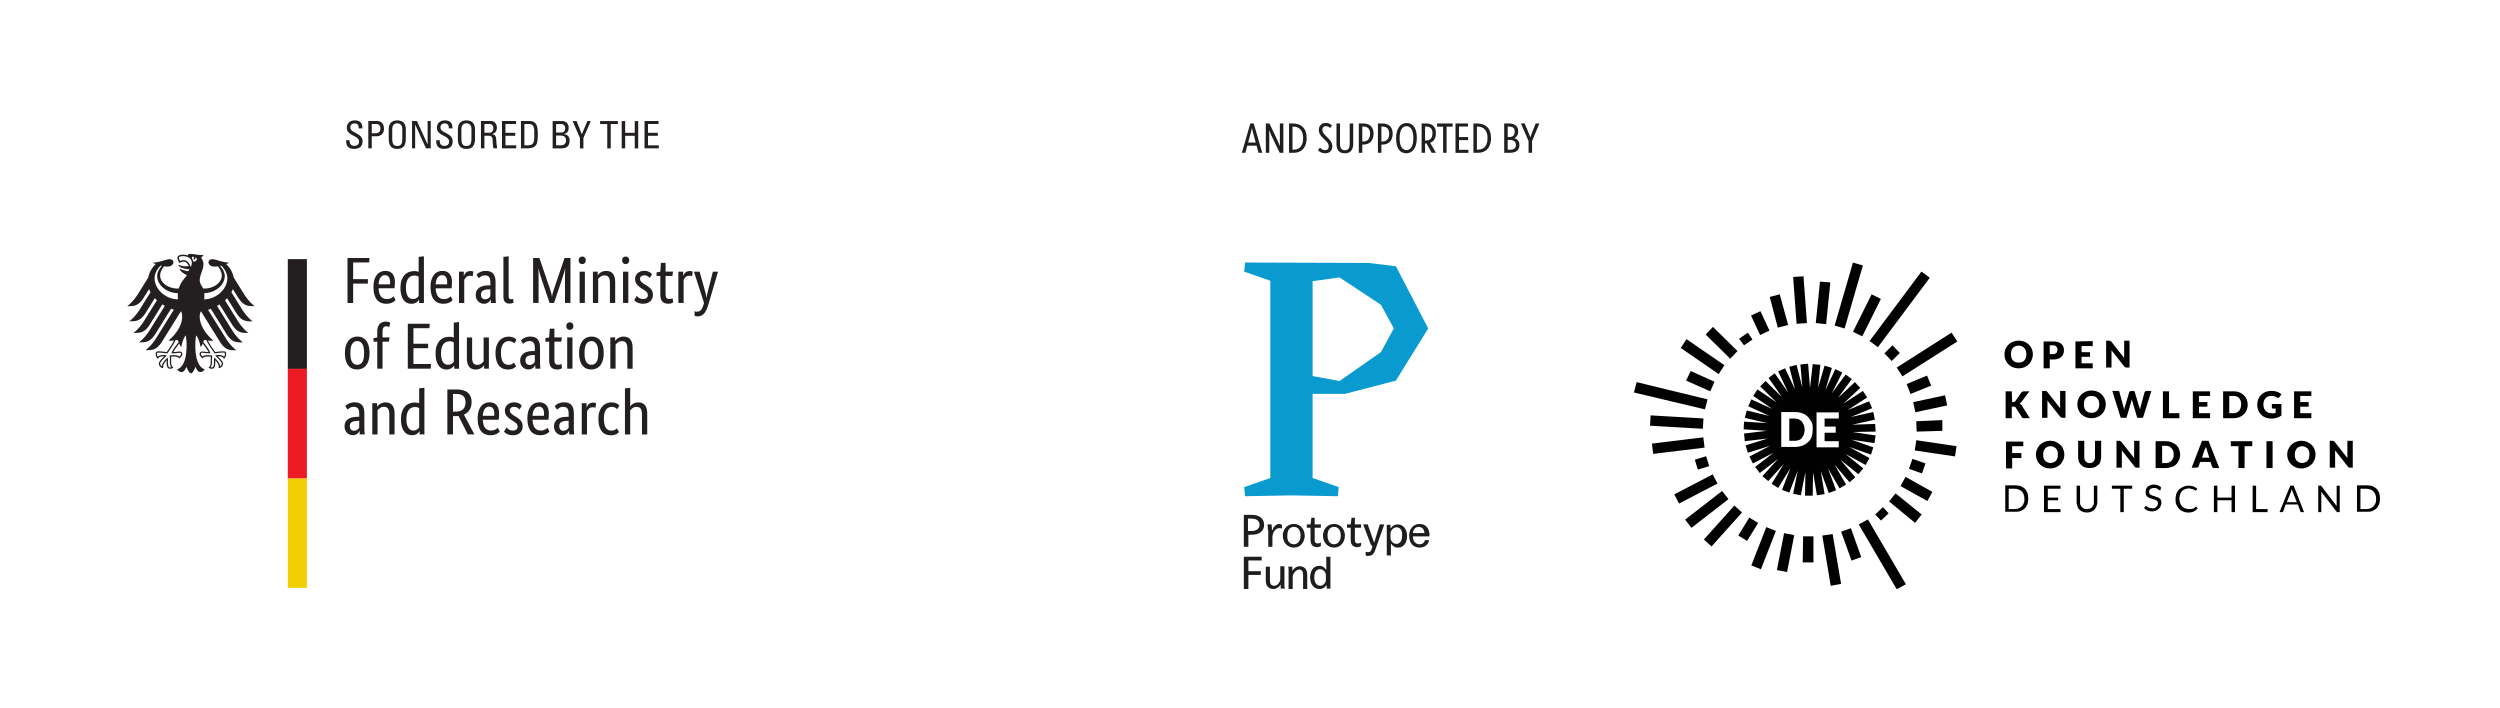 <?xml version="1.0" encoding="UTF-8" standalone="no"?>
<svg
   xmlns:dc="http://purl.org/dc/elements/1.1/"
   xmlns:cc="http://creativecommons.org/ns#"
   xmlns:rdf="http://www.w3.org/1999/02/22-rdf-syntax-ns#"
   xmlns:svg="http://www.w3.org/2000/svg"
   xmlns="http://www.w3.org/2000/svg"
   xmlns:xlink="http://www.w3.org/1999/xlink"
   xmlns:sodipodi="http://sodipodi.sourceforge.net/DTD/sodipodi-0.dtd"
   xmlns:inkscape="http://www.inkscape.org/namespaces/inkscape"
   width="3840"
   height="1087.918"
   version="1.1"
   id="svg73"
   sodipodi:docname="attributions-en-test1.svg"
   inkscape:version="0.92.4 (5da689c313, 2019-01-14)">
  <sodipodi:namedview
     pagecolor="#ffffff"
     bordercolor="#666666"
     borderopacity="1"
     objecttolerance="10"
     gridtolerance="10"
     guidetolerance="10"
     inkscape:pageopacity="0"
     inkscape:pageshadow="2"
     inkscape:window-width="1280"
     inkscape:window-height="1000"
     id="namedview75"
     showgrid="false"
     inkscape:zoom="0.15134852"
     inkscape:cx="1803.9248"
     inkscape:cy="53.471617"
     inkscape:window-x="0"
     inkscape:window-y="0"
     inkscape:window-maximized="1"
     inkscape:current-layer="svg73"
     fit-margin-top="0"
     fit-margin-left="0"
     fit-margin-right="0"
     fit-margin-bottom="0" />
  <g
     id="g985"
     transform="matrix(5.027,0,0,5.027,2.8608815e-7,-3.6184667e-6)">
    <rect
       y="1.2198101e-06"
       x="4.4308939e-07"
       height="216.416"
       width="763.879"
       id="rect918"
       style="fill:none;fill-opacity:1;stroke:#000000;stroke-width:0;stroke-linecap:square;stroke-linejoin:round;stroke-miterlimit:4;stroke-dasharray:none;stroke-opacity:0.005" />
    <g
       id="g16"
       transform="matrix(1.266,0,0,1.266,132.674,32.741)">
      <g
         id="g12"
         style="fill:#1d1d1b">
        <path
           id="path2"
           d="m 195.4,98.4 h 2 c 1.6,0 2.9,0.8 2.9,2.4 0,1.7 -1.4,2.4 -3,2.4 h -0.8 v 2.9 h -1.1 z m 1.1,3.9 h 0.8 c 0.7,0 1.9,-0.3 1.9,-1.5 0,-1.2 -1.2,-1.5 -1.8,-1.5 h -1 v 3 z m 4.7,-0.2 c 0,-0.5 0,-0.9 -0.1,-1.4 h 1 l 0.1,1.4 h 0.1 c 0.2,-0.7 0.8,-1.5 1.6,-1.5 0.3,0 0.5,0.1 0.7,0.2 v 0.9 c -0.2,-0.1 -0.4,-0.1 -0.6,-0.1 -1,0 -1.6,1 -1.7,2.1 v 2.4 h -1 v -4 z m 6.3,-1.5 c 1.8,0 2.6,1.6 2.6,2.8 0,1.4 -0.9,2.9 -2.6,2.9 -1.7,0 -2.7,-1.4 -2.7,-2.9 0,-1.2 0.8,-2.8 2.7,-2.8 z m 0,4.9 c 0.8,0 1.6,-0.7 1.6,-2.1 0,-1.4 -0.7,-2.1 -1.6,-2.1 -0.7,0 -1.6,0.4 -1.6,2.1 -0.1,1.1 0.4,2.1 1.6,2.1 z"
           inkscape:connector-curvature="0" />
        <use
           id="use4"
           xlink:href="#B"
           x="0"
           y="0"
           width="100%"
           height="100%" />
        <path
           id="path6"
           d="m 217.2,100.6 c 1.8,0 2.6,1.6 2.6,2.8 0,1.4 -0.9,2.9 -2.6,2.9 -1.7,0 -2.7,-1.4 -2.7,-2.9 0,-1.2 0.8,-2.8 2.7,-2.8 z m 0,4.9 c 0.8,0 1.6,-0.7 1.6,-2.1 0,-1.4 -0.7,-2.1 -1.6,-2.1 -0.7,0 -1.6,0.4 -1.6,2.1 0,1.1 0.5,2.1 1.6,2.1 z"
           inkscape:connector-curvature="0" />
        <use
           id="use8"
           x="9.7"
           xlink:href="#B"
           y="0"
           width="100%"
           height="100%" />
        <path
           id="path10"
           d="m 227,107.2 c -0.3,0.8 -0.9,1.1 -1.5,1.1 -0.2,0 -0.5,0 -0.7,-0.1 v -0.9 c 0.2,0.1 0.4,0.1 0.6,0.1 0.3,0 0.6,-0.1 0.7,-0.4 0.1,-0.2 0.3,-0.7 0.3,-0.9 0.1,-0.2 -0.1,-0.4 -0.3,-0.4 l -1.9,-5 h 1.1 l 1.5,4.3 h 0.1 l 1.3,-4.3 h 1.1 z m 3.9,1 h -1 v -7.4 h 0.9 v 0.8 h 0.1 c 0.4,-0.6 0.9,-0.9 1.6,-0.9 1.5,0 2.3,1.3 2.3,2.8 0,1.6 -0.8,2.8 -2.2,2.8 -1,0 -1.4,-0.6 -1.6,-0.9 h -0.1 v 0.7 z m 1.3,-6.8 c -0.7,0 -1.3,0.8 -1.4,1.3 v 1.3 c 0,0.6 0.6,1.4 1.4,1.4 1,0 1.4,-0.9 1.4,-2 0.1,-1.2 -0.4,-2 -1.4,-2 z m 4,2.2 c 0,1.1 0.6,1.9 1.6,1.9 0.7,0 1.2,-0.4 1.3,-1 h 1 c -0.1,0.9 -0.9,1.8 -2.3,1.8 -1.5,0 -2.5,-1.1 -2.5,-2.9 0,-1.5 0.9,-2.8 2.5,-2.8 2,0 2.5,1.7 2.4,3 z m 2.8,-0.8 c 0,-0.5 -0.3,-1.5 -1.4,-1.5 -0.7,0 -1.3,0.5 -1.4,1.5 z m -43.6,5.7 h 4.3 v 0.9 h -3.2 v 2.6 h 3 v 0.9 h -3 v 3.4 h -1.1 z m 9.8,2.3 v 4.5 c 0,0.3 0,0.6 0.1,0.9 h -1 v -0.9 h -0.1 c -0.1,0.2 -0.7,1 -1.7,1 -0.7,0 -1.8,-0.4 -1.8,-2 v -3.4 h 1 v 3.4 c 0,0.7 0.3,1.2 1,1.2 0.7,0 1.4,-0.6 1.5,-1.6 v -3.1 z m 1,1 c 0,-0.3 0,-0.6 -0.1,-0.9 h 1 v 0.9 h 0.1 c 0.1,-0.2 0.7,-1 1.7,-1 0.6,0 1.8,0.3 1.8,2 v 3.5 h -1 v -3.5 c 0,-0.7 -0.3,-1.2 -0.9,-1.2 -0.7,0 -1.4,0.7 -1.6,1.6 v 3.1 h -1 z m 9.1,-3.3 h 1 v 7.7 h -0.9 v -0.8 h -0.1 c -0.4,0.6 -0.9,0.9 -1.6,0.9 -1.5,0 -2.3,-1.3 -2.3,-2.8 0,-1.6 0.8,-2.8 2.2,-2.8 1,0 1.4,0.6 1.6,0.9 h 0.1 v -0.7 z m -1.4,7 c 0.7,0 1.3,-0.8 1.3,-1.3 v -1.3 c 0,-0.6 -0.6,-1.4 -1.4,-1.4 -1,0 -1.4,0.9 -1.4,2 0,1.2 0.5,2 1.5,2 z"
           inkscape:connector-curvature="0" />
      </g>
      <path
         id="path14"
         d="m 225.5,37.6 6.6,0.8 7.8,15 -7.8,12.6 -12.3,3.2 H 212 v 20.3 l 6.3,2.2 -0.2,2.2 -11.2,-0.2 -11.2,0.2 -0.2,-2.2 6.3,-2.2 V 41.9 l -6.3,-2.2 0.2,-2.2 z m -13.5,27.3 6.5,1.2 10,-7 3.1,-5.7 -3.1,-5.7 -10,-6.6 -6.5,0.9 z"
         inkscape:connector-curvature="0"
         style="fill:#099acf" />
    </g>
    <g
       id="g34"
       transform="matrix(1.172,0,0,1.172,174.494,54.758)"
       style="fill:#010101">
      <path
         id="path18"
         d="m 377.4,49.3 c -2.2,0 -3.7,-1.6 -3.7,-3.6 0,-2 1.5,-3.6 3.7,-3.6 2.2,0 3.7,1.6 3.7,3.6 -0.1,2 -1.5,3.6 -3.7,3.6 z m 0,-5.9 c -1.3,0 -2,0.8 -2,2.2 0,1.4 0.7,2.2 2,2.2 1.3,0 2,-0.8 2,-2.2 0,-1.3 -0.8,-2.2 -2,-2.2 z m 8.1,3.5 v 2.4 h -1.6 v -7 h 2.5 c 2,0 2.8,1 2.8,2.3 0,1.4 -0.9,2.4 -2.8,2.4 h -0.9 z m 0,-1.3 h 0.8 c 0.8,0 1.2,-0.4 1.2,-1.2 0,-0.6 -0.4,-1.1 -1.2,-1.1 h -0.8 z m 11.2,-3.4 v 1.3 h -2.9 v 1.6 h 2.2 v 1.2 h -2.2 V 48 h 2.9 v 1.3 h -4.5 v -7 z m 4.9,0.2 3.3,4.2 v -4.5 h 1.4 v 7 h -0.8 c -0.2,0 -0.4,-0.1 -0.6,-0.3 l -3.3,-4.2 v 4.5 h -1.4 v -7 h 0.9 c 0.2,0.1 0.3,0.1 0.5,0.3 z m -25.9,15.7 h 0.3 c 0.2,0 0.4,-0.1 0.5,-0.2 l 1.6,-2.3 c 0.2,-0.2 0.4,-0.3 0.7,-0.3 h 1.4 l -2.1,2.8 c -0.2,0.2 -0.3,0.3 -0.5,0.4 0.2,0.1 0.4,0.2 0.6,0.5 l 2.1,3.3 h -1.5 c -0.4,0 -0.5,-0.1 -0.6,-0.3 l -1.6,-2.5 c -0.1,-0.2 -0.3,-0.2 -0.6,-0.2 h -0.4 v 3 H 374 v -7 h 1.6 z m 9.2,-2.6 3.3,4.2 v -4.5 h 1.4 v 7 h -0.8 c -0.2,0 -0.4,-0.1 -0.6,-0.3 l -3.3,-4.2 v 4.5 h -1.4 v -7 h 0.9 c 0.2,0 0.3,0.1 0.5,0.3 z m 11.5,6.8 c -2.2,0 -3.7,-1.6 -3.7,-3.6 0,-2 1.5,-3.6 3.7,-3.6 2.2,0 3.7,1.6 3.7,3.6 0,2 -1.5,3.6 -3.7,3.6 z m 0,-5.8 c -1.3,0 -2,0.8 -2,2.2 0,1.4 0.7,2.2 2,2.2 1.2,0 2,-0.8 2,-2.2 0,-1.4 -0.8,-2.2 -2,-2.2 z m 5.4,-1.3 h 1.4 c 0.3,0 0.5,0.1 0.5,0.4 l 1,3.7 c 0.1,0.2 0.1,0.5 0.2,0.8 0.1,-0.3 0.1,-0.6 0.2,-0.8 l 1.1,-3.7 c 0.1,-0.2 0.3,-0.4 0.5,-0.4 h 0.5 c 0.3,0 0.5,0.1 0.5,0.4 l 1.1,3.7 c 0.1,0.2 0.2,0.5 0.2,0.8 0.1,-0.3 0.1,-0.5 0.2,-0.8 l 1,-3.7 c 0.1,-0.2 0.3,-0.4 0.5,-0.4 h 1.3 l -2.2,7 h -1.5 L 407,57.8 c 0,-0.1 -0.1,-0.3 -0.1,-0.5 0,0.2 -0.1,0.3 -0.1,0.5 l -1.3,4.4 H 404 Z m 14.9,5.8 h 2.6 v 1.3 H 415 v -7 h 1.6 V 61 Z m 10.6,-5.8 v 1.3 h -2.9 v 1.6 h 2.2 v 1.2 h -2.2 V 61 h 2.9 v 1.3 h -4.5 v -7 h 4.5 z m 6.1,7.1 h -2.7 v -7 h 2.7 c 2.2,0 3.7,1.5 3.7,3.5 0,2 -1.5,3.5 -3.7,3.5 z m 0,-5.8 h -1.1 V 61 h 1.1 c 1.2,0 2,-0.9 2,-2.3 0,-1.4 -0.7,-2.2 -2,-2.2 z m 11,4.4 v -1.1 h -0.7 c -0.2,0 -0.3,-0.1 -0.3,-0.3 v -0.9 h 2.5 v 3 c -0.7,0.5 -1.5,0.8 -2.7,0.8 -2.1,0 -3.6,-1.5 -3.6,-3.6 0,-2.1 1.5,-3.6 3.7,-3.6 1.2,0 2.1,0.4 2.6,0.9 l -0.5,0.7 c -0.1,0.1 -0.2,0.2 -0.4,0.2 -0.1,0 -0.2,0 -0.3,-0.1 -0.5,-0.3 -0.9,-0.4 -1.5,-0.4 -1.2,0 -2,0.9 -2,2.2 0,1.5 0.9,2.3 2.1,2.3 0.5,0.1 0.8,0 1.1,-0.1 z m 9.3,-5.7 v 1.3 h -2.9 v 1.6 h 2.2 v 1.2 h -2.2 V 61 h 2.9 v 1.3 h -4.5 v -7 h 4.5 z m -75.1,13.1 v 1.3 h -2.9 v 1.8 h 2.4 v 1.3 h -2.4 v 2.7 h -1.6 v -7 h 4.5 z m 10.7,3.5 c 0,0.5 -0.1,1 -0.3,1.4 -0.2,0.4 -0.4,0.8 -0.7,1.1 -0.3,0.3 -0.7,0.6 -1.2,0.8 -0.5,0.2 -0.9,0.3 -1.5,0.3 -0.6,0 -1.1,-0.1 -1.5,-0.3 -0.5,-0.2 -0.8,-0.4 -1.2,-0.8 -0.3,-0.3 -0.6,-0.7 -0.7,-1.1 -0.2,-0.4 -0.3,-0.9 -0.3,-1.4 0,-0.5 0.1,-1 0.3,-1.4 0.2,-0.4 0.4,-0.8 0.7,-1.1 0.3,-0.3 0.7,-0.6 1.2,-0.8 0.5,-0.2 0.9,-0.3 1.5,-0.3 0.6,0 1.1,0.1 1.5,0.3 0.4,0.2 0.8,0.4 1.2,0.8 0.4,0.4 0.6,0.7 0.7,1.1 0.2,0.4 0.3,0.9 0.3,1.4 z m -1.7,0 c 0,-0.4 0,-0.7 -0.1,-0.9 -0.1,-0.3 -0.2,-0.5 -0.4,-0.7 -0.2,-0.2 -0.4,-0.3 -0.6,-0.4 -0.2,-0.1 -0.5,-0.2 -0.8,-0.2 -0.3,0 -0.6,0.1 -0.8,0.2 -0.2,0.1 -0.5,0.2 -0.6,0.4 -0.1,0.2 -0.3,0.4 -0.4,0.7 -0.1,0.3 -0.1,0.6 -0.1,0.9 0,0.4 0,0.7 0.1,0.9 0.1,0.3 0.2,0.5 0.4,0.7 0.2,0.2 0.4,0.3 0.6,0.4 0.2,0.1 0.5,0.2 0.8,0.2 0.3,0 0.6,-0.1 0.8,-0.2 0.2,-0.1 0.5,-0.2 0.6,-0.4 0.2,-0.2 0.3,-0.4 0.4,-0.7 0.1,-0.2 0.1,-0.6 0.1,-0.9 z m 8.3,2.2 c 0.2,0 0.4,0 0.6,-0.1 0.2,-0.1 0.3,-0.2 0.4,-0.3 0.1,-0.1 0.2,-0.3 0.3,-0.5 0.1,-0.2 0.1,-0.4 0.1,-0.7 v -4.2 h 1.6 v 4.2 c 0,0.4 -0.1,0.8 -0.2,1.2 -0.1,0.4 -0.3,0.7 -0.6,0.9 -0.3,0.2 -0.6,0.5 -0.9,0.6 -0.4,0.1 -0.8,0.2 -1.3,0.2 -0.5,0 -0.9,-0.1 -1.3,-0.2 -0.4,-0.1 -0.7,-0.4 -0.9,-0.6 -0.3,-0.3 -0.5,-0.6 -0.6,-0.9 a 4.3,4.3 0 0 1 -0.2,-1.2 v -4.2 h 1.6 v 4.2 c 0,0.2 0,0.5 0.1,0.7 0.1,0.2 0.2,0.4 0.3,0.5 0.1,0.1 0.3,0.2 0.4,0.3 0.2,0.1 0.4,0.1 0.6,0.1 z"
         inkscape:connector-curvature="0" />
      <use
         id="use20"
         xlink:href="#C"
         x="0"
         y="0"
         width="100%"
         height="100%" />
      <path
         id="path22"
         d="m 419.5,71.8 c 0,0.5 -0.1,1 -0.3,1.4 -0.2,0.4 -0.4,0.8 -0.7,1.1 -0.3,0.3 -0.7,0.6 -1.2,0.7 -0.5,0.2 -0.9,0.3 -1.5,0.3 h -2.7 v -7 h 2.7 c 0.5,0 1.1,0.1 1.5,0.3 0.4,0.2 0.8,0.4 1.2,0.7 0.3,0.3 0.6,0.7 0.7,1.1 0.2,0.4 0.3,0.9 0.3,1.4 z m -1.7,0 c 0,-0.4 0,-0.7 -0.1,-0.9 -0.1,-0.3 -0.2,-0.5 -0.4,-0.7 -0.2,-0.2 -0.4,-0.4 -0.6,-0.5 -0.2,-0.1 -0.5,-0.2 -0.8,-0.2 h -1.1 V 74 h 1.1 c 0.3,0 0.6,-0.1 0.8,-0.2 0.2,-0.1 0.5,-0.3 0.6,-0.5 0.1,-0.2 0.3,-0.4 0.4,-0.7 0.1,-0.1 0.1,-0.5 0.1,-0.8 z m 11.9,3.5 h -1.3 c -0.1,0 -0.3,0 -0.4,-0.1 -0.1,-0.1 -0.2,-0.2 -0.2,-0.3 l -0.4,-1.2 h -2.7 l -0.4,1.2 c 0,0.1 -0.1,0.2 -0.2,0.2 -0.1,0.1 -0.2,0.1 -0.3,0.1 h -1.3 l 2.7,-7 h 1.7 z m -4.5,-2.7 h 1.9 l -0.6,-1.9 c 0,-0.1 -0.1,-0.3 -0.1,-0.4 -0.1,-0.2 -0.1,-0.4 -0.2,-0.5 -0.1,0.2 -0.1,0.4 -0.2,0.5 -0.1,0.2 -0.1,0.3 -0.2,0.4 z m 13.1,-4.3 v 1.3 h -2 v 5.7 h -1.6 v -5.7 h -2 v -1.3 z m 5.4,7 H 442 v -7 h 1.6 v 7 z m 11.1,-3.5 c 0,0.5 -0.1,1 -0.3,1.4 -0.2,0.4 -0.4,0.8 -0.7,1.1 -0.3,0.3 -0.7,0.6 -1.2,0.8 -0.5,0.2 -0.9,0.3 -1.5,0.3 -0.6,0 -1.1,-0.1 -1.5,-0.3 -0.5,-0.2 -0.8,-0.4 -1.2,-0.8 -0.3,-0.3 -0.6,-0.7 -0.7,-1.1 -0.2,-0.4 -0.3,-0.9 -0.3,-1.4 0,-0.5 0.1,-1 0.3,-1.4 0.2,-0.4 0.4,-0.8 0.7,-1.1 0.3,-0.3 0.7,-0.6 1.2,-0.8 0.5,-0.2 0.9,-0.3 1.5,-0.3 0.6,0 1.1,0.1 1.5,0.3 0.4,0.2 0.8,0.4 1.2,0.8 0.4,0.4 0.6,0.7 0.7,1.1 0.2,0.4 0.3,0.9 0.3,1.4 z m -1.6,0 c 0,-0.4 0,-0.7 -0.1,-0.9 -0.1,-0.3 -0.2,-0.5 -0.4,-0.7 -0.2,-0.2 -0.4,-0.3 -0.6,-0.4 -0.2,-0.1 -0.5,-0.2 -0.8,-0.2 -0.3,0 -0.6,0.1 -0.8,0.2 -0.2,0.1 -0.5,0.2 -0.6,0.4 -0.1,0.2 -0.3,0.4 -0.4,0.7 -0.1,0.3 -0.1,0.6 -0.1,0.9 0,0.4 0,0.7 0.1,0.9 0.1,0.3 0.2,0.5 0.4,0.7 0.2,0.2 0.4,0.3 0.6,0.4 0.2,0.1 0.5,0.2 0.8,0.2 0.3,0 0.6,-0.1 0.8,-0.2 0.2,-0.1 0.5,-0.2 0.6,-0.4 0.2,-0.2 0.3,-0.4 0.4,-0.7 0,-0.2 0.1,-0.6 0.1,-0.9 z"
         inkscape:connector-curvature="0" />
      <use
         id="use24"
         x="55.6"
         xlink:href="#C"
         y="0"
         width="100%"
         height="100%" />
      <path
         id="path26"
         d="m 338.53,42.184 13.526,-18.105 2.163,1.616 -13.525,18.105 z m -4.325,-2.418 4.86,-9.757 2.417,1.204 -4.86,9.757 z m -4.78,-1.61 4.77,-16.42 2.593,0.753 -4.77,16.42 z M 328.3,26.9 l -1.1,10.9 -2.7,-0.3 1.1,-10.8 z m -6.1,10.6 -2.7,0.2 -0.9,-12.2 2.7,-0.2 z m -4.9,0.5 -2.7,0.7 -2.1,-8 2.6,-0.7 z m -9.68,-2.457 2.448,-1.14 2.363,5.077 -2.448,1.14 z m 0.38,6.257 -2.2,1.5 -1.3,-1.7 2.3,-1.6 z m -3.9,3 -1.9,2 -6.4,-6.3 1.9,-2 z m -3.4,3.7 -1.5,2.3 -9.9,-6.8 1.5,-2.3 z m -2.6,4.3 -1.1,2.5 -6.3,-2.8 1.2,-2.5 z m -20.3,0.1 -0.7,2.7 18.5,4.4 0.7,-2.6 z m 3.486,11.365 0.157,-2.695 13.777,0.802 -0.157,2.695 z m 0.5,4.665 13.4,-1.632 0.326,2.68 -13.4,1.632 z m 11.174,4.206 2.96,-0.92 0.8,2.58 -2.96,0.92 z m -5.346,9.032 10.022,-5.22 1.247,2.395 -10.022,5.22 z m 2.83,6.588 9.64,-7.48 1.655,2.133 -9.64,7.48 z m 4.884,5.182 7.947,-8.857 2,1.803 -7.947,8.857 z m 8.966,-1.05 2.883,-4.684 2.3,1.415 -2.883,4.684 z m 9.806,-1.188 -3.9,10 -2.5,-1 3.9,-10 z m 0.265,10.2 1.878,-9.62 2.65,0.517 -1.878,9.62 z m 9.535,-8.8 v 6.8 h -2.8 l 0.1,-6.8 z m 7.2,12.4 -2.7,0.5 -2.2,-13.1 2.7,-0.4 z m 0.013,-13.6 2.54,-0.915 2.7,7.526 -2.54,0.915 z m 6.987,-3.2 -2.4,1.3 9.9,16.9 2.4,-1.3 z m 5.4,-1.6 -2,1.9 -1.5,-1.6 2,-1.9 z m 8.6,0.3 -1.7,2.2 -6.8,-5.6 1.7,-2.1 z m 2.8,-5.9 -1.3,2.4 -7,-3.9 1.3,-2.4 z m -1.8,-7.4 -0.9,2.6 -3.4,-1.2 0.9,-2.6 z m -2.792,-3.392 0.398,-2.67 10.494,1.562 -0.398,2.67 z m 7.192,-5.108 -6.7,0.2 -0.1,-2.7 6.8,-0.3 z m -7.6,-7.483 8.3,-1.782 0.566,2.64 -8.3,1.782 z m 4.7,-4.317 -5.4,2.2 -1,-2.6 5.3,-2.2 z m 6.8,-11.5 -14.3,9.1 -1.5,-2.3 14.3,-9.1 z m -15,3 -2.1,2.1 -1.9,-2 2.1,-2.1 z m -25.5,17.9 c -0.2,-0.2 -0.5,-0.4 -0.8,-0.6 -0.3,-0.1 -0.7,-0.2 -1.1,-0.2 h -1.4 v 5.8 h 1.4 c 0.4,0 0.8,-0.1 1.1,-0.2 0.3,-0.1 0.6,-0.3 0.8,-0.6 0.2,-0.3 0.4,-0.6 0.5,-0.9 0.1,-0.4 0.2,-0.8 0.2,-1.2 a 4.3,4.3 0 0 0 -0.2,-1.2 c -0.2,-0.3 -0.3,-0.6 -0.5,-0.9 z m 19.2,2.6 -0.1,-2 -6,0.2 5.9,-1.3 -0.4,-2 -5.9,1.3 5.6,-2.3 -0.8,-1.8 -5.6,2.3 5.1,-3.3 -1.1,-1.7 -5.1,3.3 4.4,-4.1 -1.4,-1.5 -4.4,4.1 3.6,-4.9 -1.6,-1.2 -3.6,4.9 2.7,-5.4 -1.8,-0.9 -2.6,5.5 1.7,-5.8 -1.9,-0.6 -1.7,5.8 0.6,-6 -2,-0.2 -0.7,6.2 -0.5,-6.3 -2,0.2 0.5,6 -1.5,-5.9 -1.9,0.5 1.5,5.9 -2.6,-5.5 -1.8,0.8 2.6,5.5 -3.5,-5 -1.6,1.2 3.5,5 -4.3,-4.2 -1.4,1.4 4.3,4.2 -5,-3.4 -1.1,1.7 5,3.4 -5.5,-2.5 -0.8,1.8 5.5,2.5 -5.9,-1.4 -0.5,1.9 5.9,1.4 -6.1,-0.4 -0.1,2 6.1,0.4 -6,0.7 0.2,2 6,-0.7 -5.8,1.8 0.6,1.9 5.8,-1.8 -5.4,2.8 0.9,1.8 5.4,-2.8 -4.8,3.7 1.2,1.6 4.8,-3.7 -4.1,4.5 1.5,1.3 4.1,-4.5 -3.2,5.2 1.7,1.1 3.2,-5.2 -2.2,5.7 1.9,0.7 2.2,-5.7 -1.2,6 2,0.4 1.2,-6 -0.1,6.1 h 2 l 0.1,-6.1 1,6 2,-0.3 -1,-6 2.1,5.7 1.9,-0.7 -2.1,-5.7 3,5.2 1.7,-1 -3,-5.2 3.9,4.6 1.5,-1.3 -3.9,-4.6 4.7,3.8 1.3,-1.5 -4.7,-3.8 5.3,2.9 1,-1.8 -5.3,-2.9 5.7,2 0.6,-1.9 -5.7,-2 6,0.9 0.3,-2 -6,-0.9 z m -16.7,1.4 c -0.2,0.6 -0.5,1 -1,1.4 -0.4,0.4 -0.9,0.7 -1.5,0.9 -0.6,0.2 -1.2,0.3 -1.9,0.3 h -3.5 v -9.1 h 3.5 c 0.7,0 1.4,0.1 1.9,0.3 0.6,0.2 1.1,0.5 1.5,0.9 0.4,0.4 0.7,0.9 1,1.4 0.3,0.5 0.3,1.2 0.3,1.8 0,0.9 -0.1,1.5 -0.3,2.1 z m 7.1,-4.8 h -3.7 v 2.1 h 2.9 v 1.6 h -2.9 v 2.2 h 3.7 v 1.6 h -5.8 v -9.1 h 5.8 z"
         inkscape:connector-curvature="0" />
      <use
         id="use28"
         xlink:href="#D"
         x="0"
         y="0"
         width="100%"
         height="100%" />
      <path
         id="path30"
         d="m 388.3,79.9 v 0.8 H 385 V 83 h 2.7 v 0.7 H 385 V 86 h 3.3 v 0.8 H 384 v -6.9 z m 6.8,6.1 c 0.3,0 0.5,-0.1 0.8,-0.1 0.2,-0.1 0.4,-0.2 0.6,-0.4 0.2,-0.2 0.3,-0.4 0.4,-0.6 0.1,-0.2 0.1,-0.5 0.1,-0.8 v -4.2 h 0.9 v 4.2 c 0,0.4 -0.1,0.8 -0.2,1.1 -0.1,0.3 -0.3,0.6 -0.5,0.9 -0.2,0.2 -0.5,0.4 -0.9,0.6 -0.3,0.1 -0.7,0.2 -1.1,0.2 -0.4,0 -0.8,-0.1 -1.1,-0.2 -0.3,-0.1 -0.6,-0.3 -0.9,-0.6 -0.2,-0.2 -0.4,-0.5 -0.5,-0.9 -0.1,-0.3 -0.2,-0.7 -0.2,-1.1 v -4.2 h 0.9 v 4.2 c 0,0.3 0,0.6 0.1,0.8 0.1,0.2 0.2,0.4 0.4,0.6 0.2,0.2 0.4,0.3 0.6,0.4 0.1,0.1 0.3,0.1 0.6,0.1 z M 407,79.9 v 0.8 h -2.2 v 6.1 h -0.9 v -6.1 h -2.2 v -0.8 z m 7.4,1.1 c 0,0.1 -0.1,0.1 -0.1,0.1 h -0.1 c -0.1,0 -0.1,0 -0.2,-0.1 -0.1,-0.1 -0.2,-0.1 -0.3,-0.2 -0.1,-0.1 -0.2,-0.1 -0.4,-0.2 -0.2,-0.1 -0.3,-0.1 -0.6,-0.1 -0.2,0 -0.4,0 -0.6,0.1 -0.2,0.1 -0.3,0.1 -0.4,0.2 -0.1,0.1 -0.2,0.2 -0.2,0.3 -0.1,0.1 -0.1,0.3 -0.1,0.4 0,0.2 0.1,0.4 0.1,0.5 0.1,0.1 0.2,0.2 0.4,0.3 0.2,0.1 0.3,0.2 0.5,0.2 0.2,0.1 0.4,0.1 0.6,0.2 0.2,0.1 0.4,0.2 0.6,0.2 0.2,0.1 0.4,0.2 0.5,0.3 0.2,0.1 0.3,0.3 0.4,0.5 0.1,0.2 0.1,0.4 0.1,0.7 0,0.3 -0.1,0.6 -0.2,0.8 -0.1,0.3 -0.2,0.5 -0.5,0.7 -0.2,0.2 -0.4,0.4 -0.7,0.5 -0.3,0.1 -0.6,0.2 -1,0.2 A 4.3,4.3 0 0 1 411,86.4 c -0.4,-0.2 -0.7,-0.4 -0.9,-0.7 l 0.3,-0.4 0.1,-0.1 h 0.1 c 0.1,0 0.1,0 0.2,0.1 0.1,0.1 0.2,0.2 0.3,0.2 0.1,0.1 0.3,0.2 0.5,0.2 0.2,0 0.4,0.1 0.7,0.1 0.2,0 0.4,0 0.6,-0.1 0.2,-0.1 0.3,-0.1 0.4,-0.3 0.1,-0.2 0.2,-0.2 0.3,-0.4 0.1,-0.2 0.1,-0.3 0.1,-0.5 0,-0.2 -0.1,-0.4 -0.1,-0.5 0,-0.1 -0.2,-0.2 -0.4,-0.3 -0.2,-0.1 -0.3,-0.2 -0.5,-0.2 -0.2,-0.1 -0.4,-0.1 -0.6,-0.2 -0.2,-0.1 -0.4,-0.1 -0.6,-0.2 -0.2,-0.1 -0.4,-0.2 -0.5,-0.3 -0.2,-0.1 -0.3,-0.3 -0.4,-0.5 -0.1,-0.2 -0.1,-0.5 -0.1,-0.8 0,-0.2 0.1,-0.5 0.1,-0.7 0.1,-0.2 0.2,-0.4 0.4,-0.6 0.2,-0.2 0.4,-0.3 0.7,-0.4 0.3,-0.1 0.6,-0.2 0.9,-0.2 0.4,0 0.7,0.1 1.1,0.2 0.3,0.1 0.6,0.3 0.8,0.5 z m 9.2,4.3 c 0.1,0 0.1,0 0.1,0.1 l 0.4,0.4 c -0.3,0.3 -0.6,0.6 -1,0.8 -0.4,0.2 -0.9,0.3 -1.5,0.3 -0.5,0 -0.9,-0.1 -1.4,-0.3 -0.4,-0.2 -0.8,-0.4 -1,-0.7 -0.3,-0.3 -0.5,-0.7 -0.7,-1.1 -0.2,-0.4 -0.2,-0.9 -0.2,-1.4 0,-0.5 0.1,-1 0.2,-1.4 0.2,-0.4 0.4,-0.8 0.7,-1.1 0.3,-0.3 0.7,-0.5 1.1,-0.7 0.4,-0.2 0.9,-0.3 1.4,-0.3 0.5,0 0.9,0.1 1.3,0.2 0.4,0.2 0.7,0.4 1,0.6 l -0.3,0.4 -0.1,0.1 h -0.1 c 0,0 -0.1,0 -0.1,-0.1 -0.1,0 -0.1,-0.1 -0.2,-0.1 -0.1,0 -0.1,-0.1 -0.2,-0.1 -0.1,-0.1 -0.2,-0.1 -0.3,-0.1 -0.1,0 -0.3,-0.1 -0.4,-0.1 -0.1,0 -0.3,-0.1 -0.5,-0.1 -0.4,0 -0.7,0.1 -1,0.2 -0.3,0.1 -0.6,0.3 -0.8,0.5 -0.2,0.2 -0.4,0.5 -0.5,0.9 -0.1,0.3 -0.2,0.7 -0.2,1.1 0,0.4 0.1,0.8 0.2,1.1 0.1,0.3 0.3,0.6 0.5,0.9 0.2,0.2 0.5,0.4 0.8,0.5 0.3,0.1 0.6,0.2 0.9,0.2 h 0.6 c 0.2,0 0.3,-0.1 0.5,-0.1 0.1,-0.1 0.3,-0.1 0.4,-0.2 a 1.38,1.38 0 0 1 0.4,-0.3 c -0.1,0 0,-0.1 0,-0.1 z m 10.2,1.5 h -0.9 v -3.1 h -3.7 v 3.1 h -0.9 v -6.9 h 0.9 V 83 h 3.7 v -3.1 h 0.9 z m 5.5,-0.8 h 3 v 0.8 h -3.9 v -6.9 h 0.9 z m 12.5,0.8 h -0.7 c -0.1,0 -0.2,0 -0.2,-0.1 -0.1,0 -0.1,-0.1 -0.1,-0.2 l -0.6,-1.7 H 447 l -0.6,1.7 c 0,0.1 -0.1,0.1 -0.1,0.2 -0.1,0 -0.1,0.1 -0.2,0.1 h -0.7 l 2.8,-6.9 h 0.9 z m -4.5,-2.6 h 2.6 l -1.1,-2.8 c -0.1,-0.2 -0.1,-0.4 -0.2,-0.6 0,0.1 -0.1,0.2 -0.1,0.4 0,0.1 -0.1,0.2 -0.1,0.3 z m 8.9,-4.3 0.1,0.1 4,5.2 v -5.3 h 0.8 v 6.9 h -0.7 c -0.1,0 -0.1,-0.1 -0.1,-0.1 l -4,-5.2 v 5.3 h -0.8 v -6.9 z"
         inkscape:connector-curvature="0" />
      <use
         id="use32"
         x="91.7"
         xlink:href="#D"
         y="0"
         width="100%"
         height="100%" />
    </g>
    <g
       id="g52"
       style="fill:#211e1e">
      <path
         id="path36"
         d="m 384.545,46.694 h 1.13 l -2.6,-8.978 h -1.036 l -2.598,8.978 h 1.077 L 381.11,44.5 h 2.84 z m -2.463,-5.788 0.162,-0.62 0.242,-0.996 c 0.014,-0.094 0.027,-0.162 0.04,-0.188 l 0.04,0.215 0.4,1.602 0.727,2.638 h -2.33 z m 8.938,5.788 h 1.104 v -8.978 h -1.063 v 5.397 l 0.014,0.794 0.027,0.794 -0.296,-0.727 -0.754,-1.682 -2.18,-4.576 h -1.104 v 8.978 h 1.063 V 42.1 l -0.027,-1.7 -0.027,-0.673 0.256,0.66 0.713,1.615 z"
         inkscape:connector-curvature="0" />
      <use
         id="use38"
         xlink:href="#E"
         x="0"
         y="0"
         width="100%"
         height="100%" />
      <path
         id="path40"
         d="m 404.918,46.83 c 1.48,0 2.167,-0.942 2.167,-2.167 0,-1.17 -0.754,-1.925 -1.494,-2.665 l -0.458,-0.458 c -0.58,-0.58 -1.077,-1.13 -1.077,-1.87 0,-0.713 0.417,-1.117 1.104,-1.117 0.417,0 0.727,0.162 0.942,0.3 a 1.72,1.72 0 0 1 0.3,0.296 l 0.565,-0.794 a 2.1,2.1 0 0 0 -0.444,-0.39 c -0.3,-0.202 -0.767,-0.4 -1.413,-0.4 -1.13,0 -2.14,0.686 -2.14,2.154 0,1.1 0.62,1.8 1.265,2.436 l 0.552,0.552 c 0.713,0.713 1.198,1.17 1.198,1.965 0,0.86 -0.417,1.198 -1.104,1.198 -0.66,0 -1.252,-0.43 -1.467,-0.646 l -0.12,-0.12 -0.565,0.835 c 0.148,0.175 0.336,0.3 0.552,0.43 0.363,0.23 0.915,0.444 1.63,0.444 z m 3.444,-2.976 c 0,2.046 0.888,2.975 2.557,2.975 1.669,0 2.557,-0.97 2.557,-3.002 v -6.1 H 412.4 v 5.855 c 0,1.238 -0.108,2.315 -1.454,2.315 -1.373,0 -1.507,-1.077 -1.507,-2.33 v -5.842 h -1.077 z"
         inkscape:connector-curvature="0" />
      <use
         id="use42"
         xlink:href="#F"
         x="0"
         y="0"
         width="100%"
         height="100%" />
      <use
         id="use44"
         x="5.837"
         xlink:href="#F"
         y="0"
         width="100%"
         height="100%" />
      <path
         id="path46"
         d="m 426.575,42.28 c 0,3.284 1.346,4.55 3.136,4.55 1.763,0 3.203,-1.494 3.203,-4.684 0,-3.244 -1.346,-4.563 -3.123,-4.563 -1.763,0 -3.217,1.508 -3.217,4.697 z m 1.077,-0.067 c 0,-2.584 0.915,-3.66 2.1,-3.66 1.185,0 2.1,1.077 2.1,3.66 0,2.57 -0.915,3.648 -2.1,3.648 -1.185,0 -2.1,-1.077 -2.1,-3.648 z m 7.962,-3.553 c 1.413,0 2.073,0.633 2.073,2.046 0,1.7 -0.888,2.234 -2.032,2.234 h -0.23 v -4.28 z m 1.844,8.036 h 1.292 l -1.777,-3.082 c 1.198,-0.363 1.763,-1.413 1.763,-3.028 0,-2.02 -1.238,-2.867 -3.082,-2.867 h -1.28 v 8.978 h 1.05 V 43.84 l 0.444,-0.027 z m 1.642,-8 h 1.844 v 8 h 1.063 v -8 h 1.844 v -0.97 h -4.75 z m 5.634,8.008 h 3.944 v -0.942 h -2.88 v -2.948 h 2.8 v -0.942 h -2.8 V 38.66 h 2.76 v -0.942 h -3.823 z"
         inkscape:connector-curvature="0" />
      <use
         id="use48"
         x="56.337"
         xlink:href="#E"
         y="0"
         width="100%"
         height="100%" />
      <path
         id="path50"
         d="m 460.676,38.66 h 0.215 c 1.252,0 1.925,0.377 1.925,1.548 0,1 -0.417,1.682 -1.777,1.682 h -0.363 z m 0,4.105 h 0.62 c 1.36,0 1.884,0.633 1.884,1.534 0,1.238 -0.983,1.454 -1.857,1.454 h -0.646 z m -1.063,3.93 h 1.534 c 2.37,0 3.1,-0.983 3.1,-2.423 0,-0.902 -0.4,-1.413 -0.808,-1.696 a 2.23,2.23 0 0 0 -0.794,-0.35 1.91,1.91 0 0 0 0.62,-0.404 c 0.3,-0.3 0.62,-0.794 0.62,-1.642 0,-1.8 -1.28,-2.463 -2.988,-2.463 h -1.292 z m 7.437,-3.608 v 3.607 h 1.077 v -3.607 l 2.234,-5.37 h -1.117 l -0.996,2.477 -0.47,1.238 -0.188,0.525 -0.202,-0.525 -0.485,-1.225 -1.05,-2.5 h -1.144 z"
         inkscape:connector-curvature="0" />
    </g>
    <g
       id="g58"
       style="fill:#231f20">
      <path
         id="path54"
         d="m 196.15,132.753 v -6.157 c 0,-0.81 -0.14,-1.39 -0.41,-1.74 -0.27,-0.35 -0.68,-0.53 -1.24,-0.53 -0.475,0 -0.87,0.12 -1.188,0.36 a 4.44,4.44 0 0 0 -0.755,0.698 v 7.37 h -1.604 V 118.67 l 1.604,-0.18 v 5.68 h 0.04 c 0.055,-0.078 0.14,-0.188 0.252,-0.32 0.112,-0.132 0.27,-0.266 0.464,-0.398 0.2,-0.133 0.44,-0.25 0.724,-0.35 0.284,-0.1 0.62,-0.15 1.003,-0.15 0.833,0 1.495,0.272 1.98,0.82 0.49,0.542 0.735,1.447 0.735,2.707 v 6.276 z m -7.56,-7.71 -0.19,-0.18 c -0.09,-0.08 -0.196,-0.16 -0.327,-0.24 -0.131,-0.08 -0.29,-0.15 -0.48,-0.208 a 1.95,1.95 0 0 0 -0.633,-0.093 c -0.345,0 -0.664,0.065 -0.963,0.2 a 1.92,1.92 0 0 0 -0.771,0.608 c -0.22,0.28 -0.39,0.64 -0.52,1.085 -0.123,0.444 -0.183,0.986 -0.183,1.624 0,0.704 0.055,1.294 0.164,1.773 0.115,0.477 0.27,0.858 0.472,1.145 0.192,0.286 0.437,0.49 0.72,0.618 0.283,0.128 0.6,0.19 0.94,0.19 0.492,0 0.864,-0.087 1.125,-0.26 0.255,-0.172 0.437,-0.31 0.54,-0.418 l 0.656,1.116 a 3.12,3.12 0 0 1 -0.287,0.289 c -0.13,0.113 -0.29,0.225 -0.487,0.33 -0.197,0.105 -0.443,0.198 -0.724,0.27 -0.281,0.072 -0.612,0.108 -0.98,0.108 -0.532,0 -1.027,-0.086 -1.487,-0.26 -0.47,-0.172 -0.868,-0.457 -1.215,-0.855 -0.347,-0.398 -0.612,-0.917 -0.812,-1.555 -0.2,-0.638 -0.297,-1.427 -0.297,-2.37 0,-0.917 0.117,-1.694 0.355,-2.33 0.243,-0.638 0.552,-1.153 0.937,-1.543 0.385,-0.39 0.81,-0.678 1.276,-0.86 0.472,-0.178 0.943,-0.268 1.417,-0.268 0.36,0 0.673,0.033 0.945,0.1 0.272,0.067 0.5,0.15 0.695,0.25 a 2.2,2.2 0 0 1 0.475,0.319 l 0.31,0.287 z m -6.648,-0.44 c -0.04,-0.025 -0.125,-0.058 -0.26,-0.1 -0.135,-0.042 -0.31,-0.06 -0.533,-0.06 -0.505,0 -0.896,0.137 -1.183,0.41 -0.28,0.27 -0.484,0.567 -0.604,0.885 v 7.013 h -1.607 V 123.2 h 1.47 v 1.297 h 0.04 a 3.22,3.22 0 0 1 0.257,-0.548 c 0.107,-0.18 0.237,-0.34 0.396,-0.48 0.159,-0.14 0.35,-0.248 0.565,-0.328 0.215,-0.08 0.48,-0.12 0.784,-0.12 0.224,0 0.407,0.02 0.547,0.06 l 0.325,0.097 z m -9.776,7 c 0.22,0 0.42,-0.03 0.596,-0.097 a 1.99,1.99 0 0 0 0.443,-0.239 c 0.125,-0.094 0.232,-0.196 0.315,-0.3 l 0.23,-0.287 v -2.112 l -0.515,0.02 c -0.767,0.027 -1.35,0.16 -1.743,0.398 -0.4,0.24 -0.6,0.625 -0.6,1.156 0,0.5 0.112,0.86 0.336,1.106 0.224,0.246 0.54,0.366 0.937,0.366 z m -2.88,-1.293 c 0,-0.557 0.107,-1.022 0.317,-1.393 a 2.62,2.62 0 0 1 0.855,-0.906 c 0.353,-0.234 0.776,-0.4 1.257,-0.5 0.481,-0.1 0.995,-0.15 1.54,-0.15 h 0.495 v -0.917 c 0,-0.8 -0.143,-1.368 -0.427,-1.673 -0.284,-0.305 -0.683,-0.46 -1.196,-0.46 -0.48,0 -0.877,0.104 -1.195,0.3 l -0.755,0.548 -0.675,-1.075 a 5.12,5.12 0 0 1 0.408,-0.358 3.55,3.55 0 0 1 0.604,-0.38 c 0.24,-0.117 0.508,-0.22 0.816,-0.297 0.3,-0.08 0.648,-0.12 1.03,-0.12 0.98,0 1.72,0.272 2.224,0.82 0.5,0.542 0.753,1.42 0.753,2.63 v 4.36 l 0.04,1.206 0.08,0.787 h -1.527 l -0.06,-1.055 h -0.04 c -0.055,0.12 -0.133,0.254 -0.24,0.408 a 2.04,2.04 0 0 1 -0.396,0.419 2.42,2.42 0 0 1 -0.575,0.328 c -0.224,0.092 -0.488,0.138 -0.795,0.138 -0.357,0 -0.69,-0.065 -1.003,-0.2 a 2.44,2.44 0 0 1 -0.809,-0.557 2.53,2.53 0 0 1 -0.54,-0.846 3,3 0 0 1 -0.187,-1.066 z m -4.603,-6.055 c -0.57,0 -1.025,0.237 -1.372,0.716 -0.34,0.477 -0.54,1.168 -0.59,2.07 h 3.47 c 0.013,-0.068 0.024,-0.16 0.03,-0.29 l 0.01,-0.407 c 0,-0.666 -0.133,-1.18 -0.4,-1.544 -0.267,-0.364 -0.647,-0.547 -1.15,-0.547 z m 3.016,2.15 -0.04,1.066 -0.08,0.787 h -4.86 c 0.052,1.13 0.293,1.96 0.72,2.49 0.427,0.53 1.052,0.798 1.856,0.798 a 2.61,2.61 0 0 0 0.756,-0.1 c 0.22,-0.065 0.42,-0.145 0.585,-0.24 a 3.18,3.18 0 0 0 0.417,-0.279 l 0.244,-0.22 0.597,1.137 -0.3,0.288 c -0.128,0.126 -0.31,0.253 -0.53,0.38 -0.227,0.126 -0.505,0.233 -0.836,0.328 -0.331,0.095 -0.72,0.138 -1.17,0.138 -0.597,0 -1.136,-0.1 -1.62,-0.298 a 3.07,3.07 0 0 1 -1.232,-0.925 c -0.333,-0.418 -0.6,-0.95 -0.78,-1.594 -0.185,-0.643 -0.28,-1.418 -0.28,-2.32 0,-0.853 0.1,-1.586 0.29,-2.203 0.19,-0.617 0.453,-1.125 0.78,-1.523 0.333,-0.397 0.716,-0.694 1.153,-0.887 a 3.45,3.45 0 0 1 1.407,-0.289 c 0.913,0 1.63,0.29 2.143,0.866 0.52,0.58 0.776,1.445 0.776,2.6 z m -8.948,-1.294 c -0.11,-0.12 -0.296,-0.282 -0.577,-0.49 -0.276,-0.206 -0.64,-0.3 -1.092,-0.3 -0.42,0 -0.744,0.102 -0.968,0.3 a 0.92,0.92 0 0 0 -0.341,0.716 c 0,0.358 0.104,0.654 0.31,0.887 0.206,0.233 0.52,0.482 0.943,0.746 l 0.597,0.358 c 0.645,0.388 1.156,0.8 1.525,1.246 0.369,0.446 0.552,1.02 0.552,1.722 0,0.76 -0.257,1.397 -0.78,1.914 -0.523,0.517 -1.273,0.776 -2.252,0.776 a 3.85,3.85 0 0 1 -1.011,-0.118 c -0.295,-0.08 -0.547,-0.172 -0.765,-0.28 -0.218,-0.108 -0.4,-0.225 -0.547,-0.35 -0.147,-0.125 -0.267,-0.243 -0.357,-0.35 l 0.773,-1.275 0.29,0.28 a 2.46,2.46 0 0 0 0.408,0.31 2.43,2.43 0 0 0 0.535,0.247 c 0.195,0.07 0.427,0.1 0.692,0.1 0.477,0 0.84,-0.105 1.092,-0.32 a 0.98,0.98 0 0 0 0.377,-0.779 c 0,-0.224 -0.03,-0.42 -0.088,-0.585 a 1.4,1.4 0 0 0 -0.267,-0.447 2.52,2.52 0 0 0 -0.437,-0.379 l -0.596,-0.398 -0.596,-0.38 c -0.595,-0.385 -1.06,-0.8 -1.4,-1.216 -0.34,-0.416 -0.505,-0.97 -0.505,-1.634 0,-0.358 0.068,-0.687 0.208,-0.984 0.14,-0.297 0.336,-0.56 0.587,-0.778 0.251,-0.218 0.544,-0.392 0.883,-0.52 0.339,-0.128 0.697,-0.19 1.08,-0.19 0.373,0 0.685,0.036 0.95,0.1 0.265,0.064 0.495,0.164 0.685,0.28 0.19,0.116 0.35,0.227 0.48,0.34 l 0.305,0.288 z m -9.265,-0.856 a 1.6,1.6 0 0 0 -1.369,0.716 c -0.344,0.477 -0.54,1.168 -0.595,2.07 h 3.472 c 0.013,-0.068 0.023,-0.16 0.028,-0.29 l 0.01,-0.407 c 0,-0.666 -0.13,-1.18 -0.396,-1.544 -0.266,-0.364 -0.645,-0.547 -1.15,-0.547 z m 3.016,2.15 -0.04,1.066 -0.077,0.787 h -4.863 c 0.055,1.13 0.295,1.96 0.72,2.49 0.433,0.532 1.052,0.798 1.857,0.798 a 2.6,2.6 0 0 0 0.755,-0.1 2.78,2.78 0 0 0 0.587,-0.239 2.99,2.99 0 0 0 0.416,-0.279 l 0.245,-0.22 0.6,1.137 -0.3,0.288 a 2.79,2.79 0 0 1 -0.535,0.38 c -0.227,0.126 -0.505,0.233 -0.836,0.328 -0.331,0.095 -0.72,0.138 -1.17,0.138 -0.596,0 -1.132,-0.1 -1.62,-0.298 -0.48,-0.196 -0.89,-0.508 -1.227,-0.925 -0.337,-0.417 -0.6,-0.95 -0.785,-1.594 -0.185,-0.644 -0.276,-1.418 -0.276,-2.32 0,-0.853 0.1,-1.586 0.288,-2.203 0.188,-0.617 0.45,-1.125 0.78,-1.523 a 3.13,3.13 0 0 1 1.152,-0.887 c 0.435,-0.193 0.905,-0.29 1.408,-0.29 0.915,0 1.628,0.29 2.144,0.866 0.516,0.576 0.773,1.445 0.773,2.6 z m -10.258,-3.466 c 0,-0.876 -0.242,-1.522 -0.724,-1.942 -0.482,-0.42 -1.24,-0.628 -2.272,-0.628 h -0.834 v 5.397 h 0.754 c 1.046,0 1.82,-0.246 2.322,-0.735 0.502,-0.489 0.754,-1.2 0.754,-2.092 z m 0.696,9.8 -2.84,-5.638 -0.455,0.03 -0.478,0.01 h -0.754 v 5.6 h -1.724 v -13.746 h 2.558 c 1.654,0 2.874,0.322 3.66,0.967 0.786,0.645 1.18,1.605 1.18,2.878 0,0.918 -0.19,1.7 -0.576,2.35 -0.386,0.65 -0.973,1.15 -1.767,1.495 l 3.215,6.056 z m -16.646,-1.195 c 0.25,0 0.475,-0.03 0.673,-0.1 0.198,-0.07 0.37,-0.15 0.516,-0.247 a 2.16,2.16 0 0 0 0.367,-0.31 c 0.1,-0.108 0.175,-0.198 0.228,-0.28 v -5.897 a 2.36,2.36 0 0 0 -0.505,-0.238 c -0.192,-0.065 -0.434,-0.1 -0.725,-0.1 -0.37,0 -0.716,0.063 -1.04,0.19 -0.324,0.127 -0.606,0.335 -0.844,0.627 -0.238,0.292 -0.426,0.672 -0.565,1.135 -0.139,0.463 -0.21,1.037 -0.21,1.715 0,0.665 0.057,1.218 0.17,1.66 0.113,0.442 0.268,0.805 0.466,1.075 0.198,0.27 0.423,0.47 0.675,0.59 0.252,0.12 0.516,0.178 0.794,0.178 z m -3.77,-3.445 c 0,-0.97 0.126,-1.78 0.377,-2.432 0.251,-0.652 0.575,-1.175 0.972,-1.573 0.397,-0.398 0.847,-0.68 1.35,-0.846 0.503,-0.166 1.004,-0.25 1.507,-0.25 0.304,0 0.568,0.023 0.793,0.07 0.225,0.047 0.41,0.102 0.555,0.17 v -4.582 l 1.607,-0.18 v 14.264 h -1.467 v -1.016 h -0.04 a 2.38,2.38 0 0 1 -0.217,0.33 c -0.107,0.14 -0.252,0.278 -0.437,0.417 a 2.66,2.66 0 0 1 -0.695,0.361 c -0.277,0.098 -0.602,0.147 -0.972,0.147 -0.45,0 -0.877,-0.1 -1.28,-0.268 -0.403,-0.168 -0.756,-0.465 -1.062,-0.857 -0.306,-0.392 -0.545,-0.897 -0.725,-1.515 -0.18,-0.618 -0.268,-1.365 -0.268,-2.24 z m -3.57,4.64 v -6.157 c 0,-0.81 -0.135,-1.39 -0.406,-1.74 -0.271,-0.35 -0.685,-0.53 -1.24,-0.53 -0.477,0 -0.873,0.12 -1.19,0.36 -0.317,0.24 -0.57,0.47 -0.755,0.698 v 7.37 h -1.607 v -9.54 h 1.47 v 1.078 h 0.04 c 0.04,-0.082 0.126,-0.197 0.258,-0.35 0.132,-0.153 0.305,-0.297 0.516,-0.438 0.211,-0.141 0.464,-0.264 0.755,-0.368 a 2.86,2.86 0 0 1 0.991,-0.16 3.35,3.35 0 0 1 1.151,0.189 2.07,2.07 0 0 1 0.872,0.609 c 0.24,0.28 0.423,0.64 0.556,1.085 0.133,0.445 0.198,0.992 0.198,1.643 v 6.276 z m -10.793,-1.138 a 1.64,1.64 0 0 0 0.595,-0.097 1.86,1.86 0 0 0 0.447,-0.239 c 0.125,-0.094 0.23,-0.196 0.317,-0.3 l 0.228,-0.287 v -2.112 l -0.516,0.02 c -0.767,0.027 -1.35,0.16 -1.745,0.398 -0.395,0.238 -0.595,0.625 -0.595,1.156 0,0.5 0.112,0.86 0.338,1.106 0.226,0.246 0.535,0.366 0.932,0.366 z m -2.876,-1.293 c 0,-0.557 0.106,-1.022 0.318,-1.393 a 2.59,2.59 0 0 1 0.853,-0.906 c 0.357,-0.234 0.777,-0.4 1.26,-0.5 0.483,-0.1 0.995,-0.15 1.537,-0.15 h 0.495 v -0.917 c 0,-0.8 -0.143,-1.368 -0.427,-1.673 -0.284,-0.305 -0.684,-0.46 -1.2,-0.46 -0.476,0 -0.873,0.104 -1.192,0.3 -0.319,0.196 -0.568,0.388 -0.753,0.548 l -0.674,-1.075 c 0.106,-0.106 0.242,-0.227 0.406,-0.358 0.164,-0.131 0.367,-0.26 0.605,-0.38 0.238,-0.12 0.51,-0.22 0.814,-0.297 0.304,-0.077 0.647,-0.12 1.03,-0.12 0.98,0 1.72,0.272 2.222,0.82 0.502,0.542 0.753,1.42 0.753,2.63 v 4.36 l 0.04,1.206 0.08,0.787 h -1.53 l -0.058,-1.055 h -0.04 c -0.053,0.12 -0.132,0.254 -0.238,0.408 -0.106,0.154 -0.238,0.292 -0.397,0.42 a 2.47,2.47 0 0 1 -0.575,0.328 c -0.225,0.092 -0.5,0.138 -0.794,0.138 -0.357,0 -0.69,-0.065 -1.002,-0.2 -0.312,-0.135 -0.58,-0.32 -0.813,-0.557 a 2.51,2.51 0 0 1 -0.536,-0.846 c -0.125,-0.325 -0.188,-0.68 -0.188,-1.066 z m 86.402,-17.658 v -6.15 c 0,-0.8 -0.137,-1.39 -0.405,-1.744 -0.268,-0.354 -0.685,-0.527 -1.243,-0.527 -0.476,0 -0.875,0.12 -1.19,0.358 -0.315,0.238 -0.57,0.47 -0.757,0.697 v 7.37 h -1.604 v -9.56 h 1.472 v 1.076 H 188 a 1.83,1.83 0 0 1 0.255,-0.349 2.46,2.46 0 0 1 0.516,-0.438 c 0.21,-0.14 0.464,-0.262 0.757,-0.37 0.293,-0.108 0.62,-0.16 0.99,-0.16 0.425,0 0.808,0.065 1.152,0.2 a 2.07,2.07 0 0 1 0.872,0.607 c 0.24,0.278 0.42,0.64 0.557,1.085 0.13,0.446 0.197,0.993 0.197,1.644 v 6.274 z m -8.893,-4.78 c 0,-1.276 -0.18,-2.202 -0.552,-2.78 -0.372,-0.578 -0.885,-0.866 -1.547,-0.866 -0.662,0 -1.175,0.29 -1.54,0.866 -0.365,0.576 -0.547,1.504 -0.547,2.78 0,1.276 0.187,2.19 0.555,2.748 0.368,0.558 0.89,0.836 1.55,0.836 0.66,0 1.175,-0.28 1.54,-0.836 0.365,-0.556 0.54,-1.474 0.54,-2.748 z m -5.848,0 c 0,-0.877 0.1,-1.634 0.31,-2.27 0.2,-0.638 0.48,-1.16 0.828,-1.563 0.348,-0.403 0.756,-0.705 1.21,-0.897 a 3.73,3.73 0 0 1 1.459,-0.29 3.71,3.71 0 0 1 1.472,0.29 c 0.448,0.192 0.84,0.49 1.17,0.897 0.33,0.407 0.59,0.925 0.784,1.563 0.194,0.638 0.283,1.394 0.283,2.27 0,0.89 -0.096,1.653 -0.293,2.29 -0.197,0.637 -0.472,1.158 -0.823,1.564 -0.351,0.406 -0.76,0.7 -1.224,0.885 a 3.88,3.88 0 0 1 -1.467,0.28 c -0.527,0 -1.02,-0.094 -1.467,-0.28 -0.447,-0.186 -0.84,-0.48 -1.172,-0.885 -0.328,-0.406 -0.593,-0.923 -0.783,-1.554 -0.19,-0.631 -0.287,-1.4 -0.287,-2.3 z m -2.82,-7.093 c -0.333,0 -0.596,-0.106 -0.793,-0.32 -0.197,-0.214 -0.297,-0.49 -0.297,-0.837 0,-0.332 0.096,-0.604 0.297,-0.817 0.201,-0.213 0.46,-0.318 0.793,-0.318 0.316,0 0.58,0.105 0.775,0.318 0.195,0.213 0.296,0.485 0.296,0.817 0,0.346 -0.1,0.625 -0.296,0.837 a 1.01,1.01 0 0 1 -0.775,0.319 z m 0.795,11.873 h -1.607 v -9.56 h 1.607 z m -3.43,-8.247 h -2.087 v 5.298 c 0,0.68 0.084,1.14 0.26,1.385 0.176,0.245 0.46,0.368 0.872,0.368 0.237,0 0.443,-0.033 0.615,-0.1 0.172,-0.067 0.297,-0.127 0.377,-0.18 l 0.22,1.295 c -0.067,0.053 -0.224,0.135 -0.476,0.25 -0.252,0.115 -0.587,0.17 -1.013,0.17 -0.817,0 -1.432,-0.23 -1.844,-0.687 -0.412,-0.457 -0.615,-1.22 -0.615,-2.282 v -5.517 h -1.148 v -1.076 l 1.148,-0.24 0.177,-2.67 h 1.43 v 2.67 h 2.28 z m -9.667,7.11 c 0.224,0 0.42,-0.033 0.596,-0.1 a 1.85,1.85 0 0 0 0.445,-0.239 c 0.125,-0.093 0.232,-0.196 0.32,-0.31 l 0.227,-0.29 v -2.11 l -0.517,0.02 c -0.767,0.027 -1.35,0.16 -1.745,0.398 -0.395,0.238 -0.593,0.624 -0.593,1.155 0,0.492 0.112,0.86 0.34,1.106 0.22,0.246 0.536,0.368 0.93,0.368 z m -2.875,-1.294 c 0,-0.558 0.104,-1.022 0.315,-1.394 a 2.63,2.63 0 0 1 0.852,-0.907 c 0.36,-0.232 0.78,-0.398 1.263,-0.5 0.483,-0.102 0.997,-0.15 1.536,-0.15 h 0.497 v -0.916 c 0,-0.8 -0.143,-1.368 -0.427,-1.673 -0.284,-0.305 -0.685,-0.458 -1.2,-0.458 -0.475,0 -0.873,0.102 -1.188,0.308 -0.32,0.206 -0.57,0.388 -0.757,0.548 L 159.168,104 a 5.06,5.06 0 0 1 0.405,-0.358 c 0.164,-0.132 0.368,-0.26 0.605,-0.378 0.237,-0.118 0.51,-0.22 0.812,-0.3 0.302,-0.08 0.648,-0.12 1.03,-0.12 0.983,0 1.72,0.272 2.227,0.818 0.5,0.545 0.753,1.42 0.753,2.63 v 4.363 l 0.04,1.206 0.08,0.786 h -1.53 l -0.06,-1.056 h -0.04 c -0.052,0.12 -0.13,0.256 -0.237,0.41 -0.107,0.154 -0.237,0.292 -0.4,0.418 -0.163,0.126 -0.348,0.236 -0.572,0.33 -0.224,0.094 -0.492,0.14 -0.795,0.14 a 2.53,2.53 0 0 1 -1.003,-0.199 c -0.31,-0.133 -0.583,-0.32 -0.815,-0.56 -0.232,-0.24 -0.41,-0.52 -0.532,-0.846 -0.13,-0.325 -0.19,-0.68 -0.19,-1.066 z m -1.808,-5.28 -0.184,-0.18 c -0.09,-0.08 -0.196,-0.16 -0.33,-0.238 -0.134,-0.078 -0.29,-0.15 -0.48,-0.2 a 2.03,2.03 0 0 0 -0.633,-0.089 2.46,2.46 0 0 0 -0.963,0.188 c -0.297,0.127 -0.555,0.33 -0.77,0.61 -0.215,0.28 -0.39,0.64 -0.52,1.084 -0.13,0.444 -0.19,0.987 -0.19,1.623 0,0.705 0.06,1.295 0.17,1.773 0.115,0.48 0.27,0.86 0.467,1.146 0.197,0.286 0.44,0.49 0.727,0.616 0.28,0.128 0.6,0.2 0.94,0.2 0.487,0 0.864,-0.085 1.12,-0.258 0.256,-0.173 0.445,-0.313 0.55,-0.42 l 0.65,1.117 c -0.063,0.08 -0.16,0.176 -0.284,0.288 -0.124,0.112 -0.29,0.223 -0.487,0.33 -0.197,0.107 -0.443,0.196 -0.727,0.27 a 3.94,3.94 0 0 1 -0.981,0.109 c -0.53,0 -1.024,-0.087 -1.484,-0.26 a 2.96,2.96 0 0 1 -1.215,-0.857 c -0.343,-0.398 -0.615,-0.916 -0.812,-1.553 -0.197,-0.637 -0.297,-1.43 -0.297,-2.37 0,-0.917 0.12,-1.694 0.357,-2.33 0.237,-0.636 0.55,-1.152 0.935,-1.544 a 3.53,3.53 0 0 1 1.276,-0.856 3.95,3.95 0 0 1 1.417,-0.269 c 0.36,0 0.672,0.034 0.945,0.1 0.273,0.066 0.503,0.15 0.695,0.25 0.192,0.1 0.352,0.206 0.475,0.318 l 0.31,0.29 z m -7.755,7.71 h -1.47 V 111.6 h -0.036 a 2.09,2.09 0 0 1 -0.26,0.347 c -0.13,0.153 -0.3,0.3 -0.505,0.44 -0.205,0.14 -0.456,0.26 -0.745,0.368 -0.289,0.108 -0.615,0.16 -0.97,0.16 -0.425,0 -0.805,-0.063 -1.14,-0.19 -0.335,-0.127 -0.625,-0.33 -0.863,-0.608 -0.238,-0.278 -0.422,-0.64 -0.545,-1.087 -0.123,-0.447 -0.2,-0.992 -0.2,-1.643 v -6.275 h 1.61 v 6.156 c 0,0.795 0.128,1.363 0.385,1.702 0.257,0.339 0.656,0.508 1.2,0.508 0.46,0 0.852,-0.116 1.17,-0.35 0.318,-0.234 0.57,-0.46 0.756,-0.687 v -7.33 h 1.607 z m -12.52,-1.195 a 2.11,2.11 0 0 0 0.674,-0.099 2.04,2.04 0 0 0 0.517,-0.249 2.21,2.21 0 0 0 0.365,-0.308 c 0.1,-0.107 0.177,-0.2 0.23,-0.28 v -5.896 c -0.146,-0.093 -0.314,-0.173 -0.505,-0.24 -0.191,-0.067 -0.433,-0.1 -0.726,-0.1 -0.368,0 -0.717,0.063 -1.04,0.19 a 2.04,2.04 0 0 0 -0.844,0.627 c -0.237,0.293 -0.426,0.67 -0.565,1.135 -0.139,0.465 -0.21,1.036 -0.21,1.713 0,0.665 0.058,1.22 0.17,1.663 0.112,0.443 0.267,0.804 0.467,1.076 0.2,0.272 0.422,0.47 0.673,0.587 a 1.81,1.81 0 0 0 0.795,0.18 z m -3.768,-3.446 c 0,-0.97 0.124,-1.78 0.374,-2.43 0.25,-0.65 0.575,-1.176 0.97,-1.575 0.395,-0.399 0.848,-0.68 1.35,-0.846 0.502,-0.166 1.005,-0.25 1.508,-0.25 a 3.91,3.91 0 0 1 0.793,0.07 c 0.225,0.047 0.4,0.103 0.556,0.17 V 98.58 l 1.608,-0.18 v 14.264 h -1.47 v -1.016 h -0.04 c -0.037,0.08 -0.11,0.19 -0.217,0.33 a 2.24,2.24 0 0 1 -0.437,0.419 c -0.184,0.14 -0.417,0.26 -0.693,0.36 -0.276,0.1 -0.603,0.15 -0.973,0.15 a 3.1,3.1 0 0 1 -1.278,-0.269 2.76,2.76 0 0 1 -1.061,-0.857 c -0.306,-0.39 -0.546,-0.896 -0.725,-1.513 -0.179,-0.617 -0.266,-1.365 -0.266,-2.24 z m -1.887,-7.73 h -4.88 v 4.743 h 4.484 v 1.373 h -4.484 v 4.82 h 5.378 l -0.1,1.434 h -7.004 V 98.92 h 6.727 z m -12.38,4.125 h -1.943 v 8.247 h -1.607 v -8.247 h -1.152 v -1.076 l 1.152,-0.218 v -1.913 c 0,-0.518 0.072,-0.963 0.217,-1.335 0.145,-0.372 0.337,-0.677 0.577,-0.916 a 2.08,2.08 0 0 1 0.833,-0.518 c 0.318,-0.105 0.654,-0.16 1.01,-0.16 0.344,0 0.635,0.047 0.872,0.14 0.237,0.093 0.398,0.166 0.477,0.22 l -0.337,1.334 a 2.04,2.04 0 0 0 -0.338,-0.17 1.43,1.43 0 0 0 -0.535,-0.089 c -0.385,0 -0.676,0.12 -0.874,0.36 -0.198,0.24 -0.297,0.678 -0.297,1.316 v 1.712 h 2.143 z m -7.58,3.467 c 0,-1.276 -0.185,-2.202 -0.555,-2.78 -0.37,-0.578 -0.887,-0.866 -1.548,-0.866 -0.661,0 -1.173,0.29 -1.537,0.866 -0.364,0.576 -0.545,1.504 -0.545,2.78 0,1.276 0.185,2.19 0.555,2.748 0.37,0.558 0.886,0.836 1.547,0.836 a 1.73,1.73 0 0 0 1.538,-0.836 c 0.363,-0.557 0.545,-1.474 0.545,-2.748 z m -5.852,0 c 0,-0.877 0.102,-1.634 0.307,-2.27 0.205,-0.636 0.482,-1.16 0.833,-1.563 0.351,-0.403 0.753,-0.705 1.2,-0.897 0.447,-0.192 0.942,-0.3 1.458,-0.3 0.53,0 1.018,0.097 1.468,0.3 a 3.03,3.03 0 0 1 1.171,0.897 c 0.33,0.404 0.593,0.925 0.783,1.563 0.19,0.638 0.29,1.394 0.29,2.27 0,0.89 -0.1,1.653 -0.3,2.29 -0.2,0.637 -0.472,1.158 -0.822,1.564 -0.35,0.406 -0.757,0.7 -1.22,0.885 a 3.91,3.91 0 0 1 -1.469,0.28 3.8,3.8 0 0 1 -1.467,-0.28 c -0.45,-0.185 -0.84,-0.48 -1.17,-0.885 -0.33,-0.405 -0.592,-0.923 -0.784,-1.554 -0.192,-0.631 -0.287,-1.4 -0.287,-2.3 z M 219.396,83 216.419,93.12 c -0.344,1.17 -0.765,2.052 -1.26,2.65 -0.495,0.598 -1.213,0.896 -2.153,0.896 -0.196,0 -0.363,-0.023 -0.497,-0.07 l -0.275,-0.11 v -1.393 l 0.256,0.09 c 0.11,0.033 0.247,0.05 0.416,0.05 0.57,0 1.003,-0.18 1.3,-0.538 0.297,-0.358 0.552,-0.91 0.765,-1.654 l 0.14,-0.498 -3.076,-9.542 h 1.727 l 1.487,5.3 0.4,1.524 c 0.12,0.472 0.19,0.893 0.22,1.265 h 0.04 c 0.03,-0.372 0.092,-0.79 0.188,-1.256 l 0.367,-1.513 1.352,-5.32 z m -7.936,1.413 a 1.32,1.32 0 0 0 -0.263,-0.1 c -0.128,-0.04 -0.31,-0.06 -0.53,-0.06 -0.505,0 -0.896,0.137 -1.183,0.41 -0.287,0.273 -0.487,0.567 -0.6,0.885 v 7.015 h -1.61 V 83 h 1.468 v 1.3 h 0.04 c 0.064,-0.187 0.15,-0.37 0.255,-0.55 a 1.99,1.99 0 0 1 0.401,-0.477 1.75,1.75 0 0 1 0.565,-0.329 2.31,2.31 0 0 1 0.781,-0.119 c 0.224,0 0.405,0.02 0.547,0.06 l 0.325,0.1 z m -6.012,-0.1 h -2.08 v 5.3 c 0,0.677 0.084,1.14 0.255,1.384 0.171,0.244 0.464,0.37 0.876,0.37 a 1.73,1.73 0 0 0 0.615,-0.099 2.37,2.37 0 0 0 0.377,-0.179 l 0.216,1.295 c -0.068,0.052 -0.22,0.135 -0.476,0.248 -0.256,0.113 -0.587,0.17 -1.01,0.17 -0.82,0 -1.435,-0.23 -1.847,-0.686 -0.412,-0.456 -0.615,-1.218 -0.615,-2.282 v -5.52 h -1.15 v -1.075 l 1.15,-0.24 0.18,-2.67 h 1.43 v 2.67 h 2.28 z m -6.904,0.617 c -0.104,-0.12 -0.297,-0.28 -0.576,-0.487 -0.279,-0.207 -0.643,-0.308 -1.09,-0.308 -0.424,0 -0.745,0.1 -0.972,0.297 a 0.92,0.92 0 0 0 -0.336,0.717 c 0,0.36 0.105,0.655 0.308,0.885 0.203,0.23 0.52,0.483 0.943,0.748 l 0.596,0.36 c 0.647,0.384 1.153,0.8 1.527,1.245 0.374,0.445 0.555,1.02 0.555,1.723 0,0.757 -0.26,1.395 -0.784,1.913 -0.524,0.518 -1.27,0.777 -2.253,0.777 -0.38,0 -0.72,-0.04 -1.01,-0.12 a 4.48,4.48 0 0 1 -0.767,-0.278 c -0.22,-0.107 -0.397,-0.223 -0.544,-0.35 a 3.36,3.36 0 0 1 -0.356,-0.349 l 0.776,-1.276 0.283,0.28 a 2.54,2.54 0 0 0 0.409,0.308 c 0.156,0.1 0.336,0.183 0.535,0.25 0.199,0.067 0.43,0.1 0.697,0.1 0.473,0 0.836,-0.105 1.088,-0.318 0.252,-0.213 0.376,-0.472 0.376,-0.777 a 1.81,1.81 0 0 0 -0.087,-0.588 c -0.063,-0.165 -0.15,-0.315 -0.268,-0.447 a 2.66,2.66 0 0 0 -0.435,-0.379 l -0.6,-0.4 -0.597,-0.38 c -0.593,-0.384 -1.057,-0.79 -1.393,-1.215 -0.336,-0.425 -0.51,-0.97 -0.51,-1.635 0,-0.357 0.07,-0.687 0.21,-0.985 a 2.34,2.34 0 0 1 0.583,-0.777 c 0.253,-0.22 0.545,-0.39 0.883,-0.517 0.338,-0.127 0.7,-0.19 1.084,-0.19 0.37,0 0.685,0.037 0.95,0.11 a 2.72,2.72 0 0 1 0.684,0.28 c 0.193,0.112 0.35,0.227 0.477,0.34 l 0.307,0.288 z m -7.36,-4.243 c -0.333,0 -0.593,-0.105 -0.793,-0.32 -0.2,-0.215 -0.297,-0.49 -0.297,-0.837 0,-0.33 0.096,-0.603 0.297,-0.816 0.201,-0.213 0.46,-0.32 0.793,-0.32 0.316,0 0.576,0.107 0.77,0.32 0.2,0.213 0.3,0.485 0.3,0.816 0,0.347 -0.1,0.627 -0.3,0.837 -0.195,0.213 -0.455,0.32 -0.77,0.32 z m 0.792,11.875 h -1.604 v -9.563 h 1.604 z m -5.615,0 V 86.42 c 0,-0.81 -0.135,-1.39 -0.407,-1.743 -0.272,-0.353 -0.684,-0.527 -1.24,-0.527 -0.475,0 -0.872,0.117 -1.188,0.357 -0.316,0.24 -0.57,0.47 -0.755,0.697 v 7.372 h -1.604 v -9.563 h 1.465 V 84.1 h 0.043 c 0.04,-0.08 0.124,-0.196 0.255,-0.35 0.136,-0.152 0.304,-0.297 0.52,-0.437 0.216,-0.14 0.46,-0.26 0.752,-0.37 a 2.9,2.9 0 0 1 0.992,-0.159 c 0.425,0 0.805,0.064 1.15,0.19 a 2.04,2.04 0 0 1 0.871,0.607 c 0.24,0.28 0.427,0.643 0.56,1.087 0.127,0.444 0.197,0.993 0.197,1.644 v 6.276 z m -8.448,-11.875 c -0.333,0 -0.596,-0.105 -0.796,-0.32 -0.2,-0.215 -0.297,-0.49 -0.297,-0.837 0,-0.33 0.1,-0.603 0.297,-0.816 0.197,-0.213 0.463,-0.32 0.796,-0.32 0.316,0 0.57,0.107 0.768,0.32 0.198,0.213 0.3,0.485 0.3,0.816 0,0.347 -0.1,0.627 -0.3,0.837 -0.2,0.21 -0.452,0.32 -0.768,0.32 z m 0.792,11.875 h -1.607 v -9.563 h 1.607 z m -4.404,-13.746 v 13.746 h -1.667 v -7.75 l 0.008,-1.116 0.032,-0.916 0.04,-0.617 h -0.06 c -0.065,0.307 -0.2,0.8 -0.407,1.484 l -0.703,2.2 -2.263,6.715 h -1.368 l -2.263,-6.715 -0.703,-2.2 -0.407,-1.484 h -0.057 l 0.036,0.637 0.032,0.907 0.008,1.105 v 7.75 h -1.67 V 78.83 h 1.927 l 3.235,9.483 0.385,1.285 c 0.115,0.417 0.183,0.78 0.208,1.085 h 0.04 c 0.016,-0.305 0.08,-0.664 0.19,-1.076 l 0.385,-1.275 3.235,-9.503 z m -18.881,11.53 c 0,0.4 0.057,0.677 0.167,0.836 0.115,0.16 0.308,0.24 0.587,0.24 0.148,0 0.268,-0.013 0.367,-0.04 0.099,-0.027 0.175,-0.053 0.23,-0.08 l 0.137,1.196 c -0.08,0.04 -0.224,0.093 -0.437,0.16 -0.213,0.067 -0.495,0.1 -0.85,0.1 -0.54,0 -0.98,-0.165 -1.31,-0.497 -0.33,-0.332 -0.495,-0.923 -0.495,-1.774 V 78.492 l 1.607,-0.18 z m -7.18,1.096 c 0.223,0 0.424,-0.034 0.596,-0.1 a 1.89,1.89 0 0 0 0.445,-0.239 c 0.127,-0.093 0.232,-0.196 0.317,-0.31 l 0.23,-0.288 v -2.112 l -0.516,0.02 c -0.768,0.028 -1.35,0.16 -1.744,0.4 -0.394,0.24 -0.6,0.624 -0.6,1.155 0,0.49 0.112,0.86 0.34,1.107 0.228,0.247 0.537,0.368 0.933,0.368 z m -2.876,-1.296 c 0,-0.557 0.104,-1.02 0.32,-1.392 0.216,-0.372 0.495,-0.677 0.85,-0.908 0.355,-0.231 0.776,-0.4 1.26,-0.5 0.484,-0.1 0.997,-0.15 1.54,-0.15 h 0.497 V 86.28 c 0,-0.81 -0.14,-1.37 -0.427,-1.673 -0.287,-0.303 -0.685,-0.457 -1.2,-0.457 -0.476,0 -0.872,0.1 -1.19,0.308 -0.318,0.208 -0.57,0.388 -0.753,0.548 l -0.677,-1.077 a 6.11,6.11 0 0 1 0.407,-0.359 c 0.167,-0.132 0.367,-0.26 0.607,-0.377 a 4.17,4.17 0 0 1 0.813,-0.299 4.06,4.06 0 0 1 1.031,-0.12 c 0.98,0 1.72,0.272 2.22,0.817 0.505,0.544 0.755,1.42 0.755,2.63 v 4.364 l 0.043,1.203 0.077,0.79 h -1.525 l -0.063,-1.057 h -0.04 a 2.52,2.52 0 0 1 -0.237,0.409 2.04,2.04 0 0 1 -0.399,0.418 c -0.16,0.127 -0.35,0.237 -0.576,0.33 -0.226,0.093 -0.49,0.14 -0.79,0.14 a 2.53,2.53 0 0 1 -1.003,-0.199 c -0.31,-0.133 -0.584,-0.32 -0.813,-0.557 a 2.52,2.52 0 0 1 -0.536,-0.848 c -0.125,-0.324 -0.188,-0.68 -0.188,-1.065 z m -0.935,-5.717 c -0.04,-0.025 -0.125,-0.06 -0.257,-0.1 -0.132,-0.04 -0.308,-0.06 -0.535,-0.06 -0.504,0 -0.897,0.137 -1.182,0.41 a 2.38,2.38 0 0 0 -0.606,0.885 v 7.015 h -1.607 v -9.563 h 1.47 V 84.3 h 0.04 c 0.066,-0.187 0.154,-0.37 0.26,-0.55 0.106,-0.18 0.238,-0.34 0.398,-0.477 a 1.77,1.77 0 0 1 0.565,-0.329 c 0.22,-0.08 0.482,-0.12 0.783,-0.12 0.227,0 0.407,0.02 0.547,0.06 l 0.327,0.1 z m -9.344,-0.34 c -0.57,0 -1.023,0.24 -1.37,0.717 -0.347,0.477 -0.542,1.17 -0.595,2.072 h 3.47 a 2.51,2.51 0 0 0 0.031,-0.291 l 0.01,-0.407 c 0,-0.664 -0.134,-1.18 -0.397,-1.544 -0.263,-0.364 -0.65,-0.548 -1.152,-0.548 z m 3.015,2.15 -0.038,1.067 -0.08,0.787 h -4.86 c 0.053,1.13 0.294,1.96 0.726,2.492 0.432,0.532 1.047,0.795 1.854,0.795 a 2.66,2.66 0 0 0 0.753,-0.099 c 0.226,-0.067 0.42,-0.147 0.585,-0.24 0.165,-0.093 0.303,-0.185 0.417,-0.28 l 0.25,-0.22 0.594,1.136 -0.297,0.29 c -0.132,0.127 -0.31,0.253 -0.537,0.378 a 3.76,3.76 0 0 1 -0.831,0.329 4.33,4.33 0 0 1 -1.171,0.139 c -0.596,0 -1.134,-0.1 -1.616,-0.3 a 3.06,3.06 0 0 1 -1.232,-0.925 c -0.337,-0.42 -0.598,-0.95 -0.783,-1.593 -0.185,-0.643 -0.278,-1.417 -0.278,-2.32 0,-0.85 0.095,-1.585 0.29,-2.2 0.195,-0.615 0.453,-1.125 0.783,-1.525 0.33,-0.4 0.716,-0.693 1.15,-0.884 a 3.42,3.42 0 0 1 1.409,-0.291 c 0.914,0 1.626,0.29 2.142,0.867 0.516,0.577 0.773,1.444 0.773,2.6 z m -11.963,5.14 c 0.25,0 0.477,-0.033 0.673,-0.1 0.196,-0.067 0.37,-0.15 0.517,-0.25 0.147,-0.1 0.268,-0.2 0.368,-0.308 a 2.14,2.14 0 0 0 0.227,-0.28 v -5.896 c -0.146,-0.093 -0.313,-0.173 -0.505,-0.24 -0.192,-0.067 -0.433,-0.1 -0.725,-0.1 -0.37,0 -0.717,0.064 -1.04,0.19 -0.323,0.126 -0.606,0.335 -0.843,0.627 -0.237,0.292 -0.428,0.672 -0.566,1.136 -0.138,0.464 -0.21,1.036 -0.21,1.713 0,0.664 0.057,1.22 0.17,1.664 0.113,0.444 0.268,0.803 0.466,1.075 0.198,0.272 0.423,0.47 0.674,0.588 a 1.81,1.81 0 0 0 0.794,0.179 z m -3.77,-3.446 c 0,-0.97 0.125,-1.78 0.378,-2.43 0.253,-0.65 0.575,-1.176 0.97,-1.575 a 3.4,3.4 0 0 1 1.349,-0.845 c 0.503,-0.167 1.005,-0.25 1.508,-0.25 0.304,0 0.568,0.024 0.793,0.07 0.225,0.046 0.41,0.104 0.555,0.17 v -4.58 l 1.608,-0.18 v 14.265 h -1.47 V 91.56 h -0.04 c -0.04,0.08 -0.112,0.19 -0.218,0.33 -0.106,0.14 -0.25,0.278 -0.436,0.418 -0.186,0.14 -0.417,0.26 -0.694,0.36 -0.277,0.1 -0.603,0.15 -0.972,0.15 a 3.1,3.1 0 0 1 -1.279,-0.269 c -0.404,-0.18 -0.757,-0.464 -1.062,-0.856 -0.305,-0.392 -0.545,-0.896 -0.724,-1.514 -0.179,-0.618 -0.268,-1.364 -0.268,-2.24 z m -4.72,-3.845 c -0.568,0 -1.025,0.24 -1.37,0.717 -0.345,0.477 -0.542,1.17 -0.595,2.072 h 3.472 a 2.14,2.14 0 0 0 0.03,-0.291 l 0.01,-0.407 c 0,-0.664 -0.133,-1.18 -0.398,-1.544 -0.265,-0.364 -0.648,-0.548 -1.15,-0.548 z m 3.015,2.15 -0.04,1.067 -0.08,0.787 h -4.86 c 0.053,1.13 0.296,1.96 0.725,2.492 0.429,0.532 1.047,0.795 1.854,0.795 0.28,0 0.53,-0.033 0.754,-0.1 a 2.97,2.97 0 0 0 0.587,-0.239 c 0.165,-0.092 0.303,-0.185 0.415,-0.28 l 0.25,-0.22 0.595,1.136 -0.298,0.29 c -0.13,0.127 -0.3,0.253 -0.535,0.378 -0.235,0.125 -0.502,0.237 -0.832,0.33 -0.33,0.093 -0.722,0.14 -1.17,0.14 -0.595,0 -1.133,-0.1 -1.617,-0.3 -0.484,-0.2 -0.894,-0.508 -1.23,-0.925 -0.336,-0.417 -0.598,-0.95 -0.784,-1.593 -0.186,-0.643 -0.278,-1.417 -0.278,-2.32 0,-0.85 0.096,-1.585 0.288,-2.2 0.192,-0.615 0.453,-1.125 0.784,-1.525 a 3.11,3.11 0 0 1 1.15,-0.884 3.42,3.42 0 0 1 1.409,-0.291 c 0.912,0 1.626,0.29 2.142,0.867 0.516,0.577 0.773,1.444 0.773,2.6 z M 106.18,92.575 V 78.83 h 6.725 l -0.12,1.375 h -4.88 v 5.08 h 4.503 v 1.375 h -4.503 v 5.917 h -1.727"
         inkscape:connector-curvature="0" />
      <path
         id="path56"
         d="m 62.386,91.47 c 0.045,-0.373 0.072,-0.76 0.072,-1.157 l -0.026,-0.75 c 3.323,-0.048 6.238,-2.452 6.238,-5.216 0,-1.407 -0.913,-2.47 -1.43,-3.103 l 0.35,-0.08 c 0.486,0.424 1.868,1.935 1.868,3.843 0,3.316 -3.3,6.395 -7.072,6.463 z M 59.039,79.92 a 2.27,2.27 0 0 0 -0.415,-0.992 c 0.01,-0.337 0.15,-0.66 0.69,-0.395 -0.293,0.3 -0.066,0.833 -0.066,0.833 0,0 0.6,-0.28 0.475,-0.676 0.9,0.213 0.25,1.413 -0.685,1.23 z m -0.772,1.7 a 3.51,3.51 0 0 0 -0.695,-1.388 c -0.292,-0.347 -0.777,-0.76 -1.43,-0.76 -0.3,0 -0.798,0.14 -1.117,0.275 -0.12,-0.217 -0.352,-0.74 -0.352,-0.98 0,-0.24 0.41,-0.488 1.19,-0.488 1.72,0 2.75,0.78 2.75,2.09 0,0.46 -0.182,0.88 -0.346,1.25 z m 4.418,22.267 c 0.2,0 0.297,0.033 0.413,0.075 0.496,1.354 2.404,3.906 2.484,4.015 L 65.6,108 l 0.028,-0.007 c 0.467,-0.075 1.663,-0.257 2.663,-0.257 h 0.022 c 0.11,0 0.232,0 0.31,0.077 0.065,0.066 0.097,0.18 0.097,0.342 0,0.25 -0.106,0.677 -0.232,0.86 -0.352,-0.384 -0.92,-0.556 -1.83,-0.556 -0.275,0 -0.598,0.08 -0.772,0.128 l -0.07,0.016 -0.083,0.02 0.526,0.528 c 0.81,0.813 1.51,1.514 1.51,1.982 0,0.28 -0.273,0.646 -0.526,0.8 -0.054,-0.857 -0.915,-2 -1.752,-2.642 l -0.07,-0.054 -0.015,0.3 -0.03,0.84 c 0,1.63 -0.165,1.876 -0.727,1.876 a 1.01,1.01 0 0 1 -0.301,-0.055 c 0.317,-0.393 0.443,-0.91 0.443,-1.822 l -0.004,-0.42 -0.005,-0.34 c 0,-0.372 0.04,-0.65 0.07,-0.87 l 0.016,-0.126 -0.09,-0.013 -1.126,-0.104 c -0.802,0 -1.345,0.074 -1.74,0.446 -0.26,-0.2 -0.527,-0.574 -0.527,-0.804 0,-0.34 0.2,-0.367 0.486,-0.367 0.14,0 0.27,0.02 0.452,0.043 0.344,0.05 0.864,0.128 1.93,0.128 h 0.067 l -0.02,-0.066 c -0.27,-0.777 -1.014,-1.91 -2.207,-3.364 0.106,-0.39 0.212,-0.644 0.587,-0.644 z m -10.292,4.008 -0.022,0.066 h 0.067 c 1.068,0 1.588,-0.077 1.933,-0.128 l 0.45,-0.043 c 0.276,0 0.488,0.026 0.488,0.367 0,0.23 -0.268,0.593 -0.527,0.804 -0.394,-0.372 -0.94,-0.446 -1.74,-0.446 -0.375,0 -0.864,0.067 -1.127,0.104 l -0.04,0.005 -0.046,0.007 0.016,0.126 a 5.89,5.89 0 0 1 0.069,0.871 l -0.004,0.34 -0.004,0.42 c 0,0.91 0.125,1.43 0.442,1.822 a 1.02,1.02 0 0 1 -0.302,0.055 c -0.56,0 -0.725,-0.247 -0.725,-1.876 l -0.03,-0.84 -0.015,-0.303 -0.07,0.056 c -0.837,0.64 -1.7,1.785 -1.75,2.642 -0.253,-0.164 -0.526,-0.53 -0.526,-0.8 0,-0.47 0.7,-1.17 1.5,-1.982 l 0.467,-0.468 0.058,-0.06 -0.153,-0.037 a 3.27,3.27 0 0 0 -0.772,-0.128 c -0.9,0 -1.477,0.172 -1.83,0.556 -0.125,-0.183 -0.23,-0.6 -0.23,-0.86 0,-0.162 0.03,-0.276 0.096,-0.342 0.08,-0.077 0.203,-0.077 0.31,-0.077 h 0.023 c 1,0 2.2,0.182 2.666,0.257 l 0.027,0.007 0.018,-0.023 c 0.08,-0.11 1.99,-2.66 2.484,-4.015 a 1.02,1.02 0 0 1 0.411,-0.075 c 0.377,0 0.48,0.255 0.59,0.644 -1.193,1.455 -1.935,2.587 -2.206,3.364 z m -5.156,-22.89 c 0,-1.908 1.382,-3.42 1.868,-3.843 l 0.35,0.08 c -0.517,0.633 -1.43,1.696 -1.43,3.103 0,2.79 2.972,5.216 6.335,5.216 l -0.033,0.75 a 10.19,10.19 0 0 0 0.064,1.157 c -3.804,-0.022 -7.155,-3.123 -7.155,-6.463 z m 25.518,5.88 c 1.707,2.7 3.043,2.665 5.06,2.665 -1.67,-1.285 -2.774,-2.93 -3.3,-3.77 l -3.118,-5.01 a 7.43,7.43 0 0 0 -2.294,-4.069 c 0.4,-0.152 0.734,-0.313 0.935,-0.467 -2.036,0 -4.053,-1.037 -5.163,-1.037 -0.714,0 -1.173,0.43 -1.173,0.995 0.046,0.63 0.692,1.272 1.887,1.272 0.272,0 0.617,-0.035 0.998,-0.097 0.647,0.905 1.17,1.724 1.17,2.89 0,2.193 -2.612,3.903 -5.248,3.903 -0.15,0 -0.29,-0.005 -0.44,-0.017 -0.24,-0.543 -1.033,-1.456 -1.033,-2.495 0,-1.74 1.132,-3.164 1.132,-4.89 0,-1.072 -0.52,-1.736 -0.722,-2.013 0.324,-0.3 0.68,-0.672 0.76,-0.925 -0.187,0.08 -0.41,0.092 -0.736,0.092 -1.263,0 -2.293,-0.33 -3.297,-0.33 -0.572,0 -0.727,0.177 -0.727,0.347 0,0.06 0.01,0.125 0.025,0.157 a 3.38,3.38 0 0 0 -0.653,-0.184 c -0.296,-0.056 -0.615,-0.085 -0.955,-0.085 -1.22,0 -1.654,0.513 -1.654,0.953 0,0.373 0.292,1.053 0.623,1.57 0.476,-0.24 1.046,-0.403 1.308,-0.403 0.647,0 1.224,0.62 1.53,1.352 -0.435,0.053 -0.52,0.073 -0.96,0.073 -1.187,0 -1.996,-0.428 -2.162,-0.428 -0.016,0 -0.048,0.01 -0.048,0.035 0,0.168 0.335,0.61 1,0.853 0.874,0.32 2.185,0.455 2.404,0.49 0,0.04 -0.222,0.455 -0.47,0.535 -0.053,0.017 -0.093,0.02 -0.155,0.007 -0.914,-0.18 -1.17,-0.26 -2.328,-0.7 -0.036,-0.013 -0.056,0.01 -0.056,0.045 0,0.46 1.186,1.477 2.25,1.865 -0.89,1.14 -1.998,2.304 -2.52,4.08 l -0.44,0.017 c -2.635,0 -5.248,-1.71 -5.248,-3.903 0,-1.167 0.524,-1.985 1.17,-2.89 a 6.42,6.42 0 0 0 0.996,0.097 c 1.196,0 1.842,-0.64 1.9,-1.272 0,-0.565 -0.46,-0.995 -1.175,-0.995 -1.1,0 -3.127,1.037 -5.164,1.037 0.202,0.153 0.535,0.315 0.935,0.467 -1.192,1.075 -1.99,2.523 -2.294,4.07 l -3.116,5.01 c -0.525,0.84 -1.632,2.485 -3.3,3.77 2.017,0 3.354,0.045 5.06,-2.665 l 1.598,-2.568 c 0.12,0.333 0.265,0.657 0.436,0.976 l -3.18,5.107 c -0.53,0.847 -1.625,2.478 -3.302,3.77 2.018,0 3.355,0.046 5.062,-2.663 l 2.736,-4.4 0.647,0.638 -3.86,6.207 c -0.53,0.847 -1.62,2.475 -3.3,3.767 2.017,0 3.354,0.05 5.06,-2.662 L 49.603,93 l 0.764,0.454 -4.596,7.383 c -0.53,0.85 -1.62,2.472 -3.3,3.767 2.018,0 3.355,0.047 5.06,-2.66 l 4.732,-7.606 0.853,0.304 -5.347,8.593 c -0.523,0.837 -1.64,2.487 -3.298,3.767 2.016,0 3.353,0.045 5.06,-2.662 l 5.699,-9.14 0.172,0.03 c 0.155,0.496 0.263,0.956 0.263,1.417 0,2.877 -1.88,5.42 -4.136,7.38 0.144,0.065 0.395,0.085 0.628,0.085 0.466,0 0.766,-0.024 0.978,-0.06 -0.523,1.193 -1.646,2.734 -2.214,3.532 a 16.43,16.43 0 0 0 -2.519,-0.238 c -0.736,0 -0.82,0.433 -0.82,0.82 0,0.672 0.313,1.206 0.678,1.504 0.136,-0.343 0.412,-0.803 1.773,-0.803 0.025,0 0.073,0.004 0.137,0.01 -0.398,0.444 -1.644,1.454 -1.644,2.27 0,0.54 0.59,1.346 1.366,1.346 -0.046,-0.173 -0.04,-0.333 -0.04,-0.453 0,-0.66 0.58,-1.432 1.072,-1.97 -0.015,0.16 -0.007,0.143 -0.007,0.33 0,1.56 0.14,2.275 1.125,2.275 0.484,0 0.818,-0.267 0.933,-0.346 -0.64,-0.592 -0.673,-1.056 -0.673,-1.93 l 0.006,-0.757 c 0.002,-0.2 -10e-4,-0.465 -0.034,-0.656 0.354,-0.048 0.495,-0.048 0.766,-0.048 0,0 1.4,-0.11 1.737,0.62 0.38,-0.35 0.932,-0.843 0.932,-1.387 0,-0.36 -0.17,-0.768 -0.89,-0.768 -0.273,0 -1.132,0.17 -1.85,0.17 0.193,-0.43 1.052,-1.693 1.796,-2.61 0.114,0.354 0.29,0.74 0.68,1.053 0.053,-0.59 0.397,-2.45 1.313,-3.54 0.107,0.735 0.252,1.49 0.252,3.083 0,3.873 -0.928,6.733 -2.897,7.28 0.257,0.446 0.798,0.85 1.36,0.85 0.72,0 1.11,-0.816 1.512,-1.588 0.208,0.57 0.784,1.965 1.36,1.965 0.576,0 1.153,-1.395 1.36,-1.965 0.4,0.772 0.792,1.588 1.513,1.588 0.56,0 1.104,-0.403 1.36,-0.85 -1.968,-0.546 -2.897,-3.406 -2.897,-7.28 0,-1.593 0.144,-2.348 0.25,-3.083 0.917,1.09 1.263,2.952 1.315,3.54 0.39,-0.313 0.568,-0.698 0.68,-1.053 0.744,0.916 1.604,2.178 1.798,2.61 -0.72,0 -1.58,-0.17 -1.853,-0.17 -0.72,0 -0.89,0.407 -0.89,0.768 0,0.544 0.55,1.038 0.932,1.387 0.335,-0.73 1.737,-0.62 1.737,-0.62 a 4.57,4.57 0 0 1 0.767,0.048 c -0.032,0.192 -0.035,0.457 -0.033,0.656 l 0.005,0.757 c 0,0.874 -0.032,1.34 -0.672,1.93 0.115,0.08 0.448,0.346 0.93,0.346 0.985,0 1.127,-0.716 1.127,-2.275 0,-0.187 0.006,-0.17 -0.007,-0.33 0.5,0.537 1.073,1.31 1.073,1.97 0,0.12 0.006,0.28 -0.04,0.453 0.777,0 1.366,-0.808 1.366,-1.346 0,-0.815 -1.246,-1.826 -1.644,-2.27 l 0.137,-0.01 c 1.362,0 1.636,0.46 1.772,0.803 0.364,-0.298 0.677,-0.832 0.677,-1.504 0,-0.386 -0.082,-0.82 -0.82,-0.82 -0.704,0 -1.778,0.104 -2.517,0.238 -0.568,-0.797 -1.7,-2.34 -2.214,-3.532 0.2,0.037 0.513,0.06 0.977,0.06 0.234,0 0.485,-0.02 0.63,-0.085 -2.257,-1.96 -4.14,-4.504 -4.14,-7.38 0,-0.46 0.11,-0.92 0.263,-1.417 l 0.172,-0.03 5.698,9.158 c 1.706,2.707 3.045,2.662 5.06,2.662 -1.66,-1.28 -2.776,-2.93 -3.297,-3.767 l -5.348,-8.593 0.854,-0.304 4.73,7.606 c 1.706,2.708 3.043,2.66 5.06,2.66 -1.68,-1.295 -2.77,-2.917 -3.3,-3.767 l -4.595,-7.383 0.763,-0.454 3.765,6.052 c 1.708,2.71 3.043,2.662 5.06,2.662 -1.677,-1.292 -2.767,-2.92 -3.3,-3.767 l -3.86,-6.207 0.646,-0.638 2.738,4.4 c 1.706,2.71 3.043,2.663 5.06,2.663 -1.68,-1.293 -2.77,-2.923 -3.302,-3.77 l -3.178,-5.107 c 0.17,-0.32 0.316,-0.643 0.435,-0.976 l 1.597,2.568"
         inkscape:connector-curvature="0" />
    </g>
    <path
       id="path60"
       d="m 91.274,146.144 h 2.5 v 33.483 h -5.836 v -33.483 h 3.335"
       inkscape:connector-curvature="0"
       style="fill:#f2cf04" />
    <path
       id="path62"
       d="m 91.274,112.498 h 2.5 v 33.646 h -5.836 v -33.646 h 3.335"
       inkscape:connector-curvature="0"
       style="fill:#ed1c24" />
    <path
       id="path64"
       d="m 93.774,79.186 v 33.48 h -5.836 v -33.48 h 5.836 M 106.82,42.83 v 0.243 c 0,1.133 0.714,1.492 1.395,1.492 0.84,0 1.487,-0.36 1.487,-1.352 0,-1.853 -3.733,-1.644 -3.733,-4.156 0,-1.48 1.048,-2.267 2.443,-2.267 1.52,0 2.373,0.74 2.305,2.44 H 109.6 c 0.01,-0.912 -0.276,-1.515 -1.278,-1.515 -0.634,0 -1.28,0.324 -1.28,1.228 0,1.84 3.733,1.572 3.733,4.22 0,1.76 -1.2,2.325 -2.58,2.325 -2.454,0.025 -2.454,-1.863 -2.43,-2.66 h 1.05 m 6.78,-2.118 h 1.163 c 0.438,0 1.474,-0.115 1.474,-1.423 0,-1.272 -0.945,-1.4 -1.175,-1.4 h -1.463 z m -1.06,4.605 v -8.353 h 2.467 c 1.117,0 2.316,0.416 2.316,2.383 0,1.9 -1.475,2.292 -2.328,2.292 h -1.395 v 3.68 h -1.06 m 10.382,-3.01 v -2.82 c 0,-1.75 -1.198,-1.807 -1.532,-1.807 -0.334,0 -1.534,0.057 -1.534,1.807 v 2.82 c 0,1.828 0.532,2.3 1.534,2.3 1.002,0 1.532,-0.463 1.532,-2.3 z m -4.146,-0.045 V 39.52 c 0,-1.667 0.852,-2.73 2.615,-2.73 1.763,0 2.615,1.064 2.615,2.73 v 2.743 c 0,2.313 -0.854,3.227 -2.615,3.227 -1.761,0 -2.615,-0.913 -2.615,-3.227 m 12.836,-5.3 v 8.353 h -1.452 l -3.286,-7.243 h -0.022 v 7.243 h -0.944 v -8.353 h 1.497 l 3.238,7.15 h 0.024 v -7.15 h 0.946 m 2.74,5.867 v 0.243 c 0,1.133 0.716,1.492 1.395,1.492 0.842,0 1.487,-0.36 1.487,-1.352 0,-1.853 -3.734,-1.644 -3.734,-4.156 0,-1.48 1.05,-2.267 2.443,-2.267 1.52,0 2.372,0.74 2.303,2.44 h -1.105 c 0.013,-0.912 -0.277,-1.515 -1.28,-1.515 -0.634,0 -1.278,0.324 -1.278,1.228 0,1.84 3.73,1.572 3.73,4.22 0,1.76 -1.2,2.325 -2.58,2.325 -2.456,0.025 -2.456,-1.863 -2.432,-2.66 h 1.048 m 9.708,-0.52 v -2.82 c 0,-1.75 -1.2,-1.807 -1.534,-1.807 -0.334,0 -1.534,0.057 -1.534,1.807 v 2.82 c 0,1.828 0.53,2.3 1.534,2.3 1.004,0 1.534,-0.463 1.534,-2.3 z m -4.15,-0.045 V 39.52 c 0,-1.667 0.852,-2.73 2.617,-2.73 1.765,0 2.616,1.064 2.616,2.73 v 2.743 c 0,2.313 -0.856,3.227 -2.616,3.227 -1.76,0 -2.617,-0.913 -2.617,-3.227 m 8.113,-1.713 h 1.6 c 0.76,0 1.127,-0.66 1.127,-1.388 0,-0.6 -0.3,-1.273 -1.115,-1.273 h -1.6 z m 0,0.927 v 3.84 h -1.06 v -8.353 h 2.868 c 1.476,0 1.992,1.043 1.992,2.083 0,0.984 -0.54,1.736 -1.52,1.908 v 0.024 c 0.956,0.15 1.303,0.475 1.36,2.152 0.01,0.36 0.125,1.667 0.287,2.187 h -1.105 c -0.3,-0.58 -0.23,-1.665 -0.323,-2.776 -0.083,-1.02 -0.9,-1.064 -1.257,-1.064 h -1.243 m 5.372,3.838 v -8.353 h 4.284 v 0.925 h -3.224 v 2.685 h 2.995 v 0.925 h -2.995 V 44.4 h 3.293 v 0.925 h -4.353 M 160.23,44.4 h 1.003 c 1.475,0 2.016,-0.555 2.016,-2.497 v -1.7 c 0,-1.7 -0.516,-2.315 -1.625,-2.315 h -1.393 z m -1.06,-7.428 h 2.557 c 1.064,0 1.823,0.383 2.233,1.273 0.34,0.707 0.373,2.372 0.373,2.637 0,1.783 -0.164,2.8 -0.508,3.367 -0.45,0.72 -1.3,1.076 -2.745,1.076 h -1.9 v -8.353 m 10.74,7.428 h 1.495 c 1.133,0 1.54,-0.8 1.54,-1.423 0,-1.33 -0.82,-1.563 -1.907,-1.563 h -1.128 z m 0,-3.9 h 1.544 c 0.83,-0.013 1.235,-0.52 1.235,-1.332 0,-0.695 -0.396,-1.26 -1.284,-1.26 h -1.495 z m -1.06,4.835 v -8.353 h 2.707 c 1.153,0 1.544,0.395 1.856,0.855 a 2.25,2.25 0 0 1 0.336,1.113 c 0,1.04 -0.36,1.736 -1.43,1.977 v 0.06 c 1.183,0.14 1.703,0.856 1.703,2 0,2.14 -1.552,2.348 -2.5,2.348 h -2.672 m 10.6,-8.352 h 1.07 l -2.268,5.173 v 3.18 h -1.06 v -3.18 l -2.236,-5.173 h 1.2 l 1.62,4.04 1.685,-4.04 m 9.33,0 v 0.925 h -2.193 v 7.428 h -1.057 v -7.428 h -2.187 v -0.925 h 5.437 m 1.16,8.353 v -8.353 h 1.063 v 3.6 h 2.92 v -3.6 h 1.06 v 8.353 h -1.06 V 41.5 h -2.92 v 3.817 h -1.063 m 6.974,-10e-4 v -8.353 h 4.287 v 0.925 h -3.224 v 2.685 h 2.992 v 0.925 h -2.992 V 44.4 h 3.295 v 0.925 h -4.357"
       inkscape:connector-curvature="0"
       style="fill:#231f20" />
  </g>
  <defs
     id="defs71">
    <path
       id="B"
       d="m 210.6,100.7 h 0.9 l 0.2,-1.6 h 0.8 v 1.6 h 1.5 v 0.8 h -1.5 v 3 c 0,0.5 0.2,0.8 0.7,0.8 0.3,0 0.6,-0.1 0.8,-0.2 v 0.8 c -0.2,0.1 -0.5,0.3 -0.9,0.3 -1,0 -1.6,-0.6 -1.6,-1.7 v -3 h -0.9 z"
       inkscape:connector-curvature="0" />
    <path
       id="C"
       d="m 403.9,68.3 h 0.1 c 0,0 0.1,0 0.1,0.1 l 0.1,0.1 3.3,4.2 v -4.5 h 1.4 v 7 h -0.8 c -0.1,0 -0.2,0 -0.3,-0.1 -0.1,-0.1 -0.2,-0.1 -0.2,-0.2 l -3.3,-4.2 v 4.5 h -1.4 v -7 h 0.9 c 0,0.1 0.1,0.1 0.1,0.1 z"
       inkscape:connector-curvature="0" />
    <path
       id="D"
       d="m 379.9,83.3 c 0,0.5 -0.1,1 -0.2,1.4 -0.2,0.4 -0.4,0.8 -0.7,1.1 -0.3,0.3 -0.6,0.5 -1.1,0.7 -0.4,0.2 -0.9,0.2 -1.4,0.2 h -2.6 v -6.9 h 2.6 c 0.5,0 1,0.1 1.4,0.2 0.4,0.2 0.8,0.4 1.1,0.7 0.3,0.3 0.5,0.7 0.7,1.1 0.1,0.5 0.2,1 0.2,1.5 z m -1,0 c 0,-0.4 -0.1,-0.8 -0.2,-1.1 -0.1,-0.3 -0.3,-0.6 -0.5,-0.8 -0.2,-0.2 -0.5,-0.4 -0.8,-0.5 -0.3,-0.1 -0.6,-0.2 -1,-0.2 h -1.6 V 86 h 1.6 c 0.4,0 0.7,-0.1 1,-0.2 0.3,-0.1 0.6,-0.3 0.8,-0.5 0.2,-0.2 0.4,-0.5 0.5,-0.8 0.2,-0.4 0.2,-0.8 0.2,-1.2 z"
       inkscape:connector-curvature="0" />
    <path
       id="E"
       d="m 394.928,45.725 v -7.04 h 0.256 c 1.763,0 3.002,1.13 3.002,3.486 0,2.22 -0.983,3.553 -2.907,3.553 z m -1.063,0.97 h 1.265 c 3.23,0 4.12,-2.396 4.12,-4.496 0,-3.07 -1.71,-4.482 -4.36,-4.482 h -1.023 z"
       inkscape:connector-curvature="0" />
    <path
       id="F"
       d="m 416.49,38.66 c 1.413,0 2.14,0.7 2.14,2.22 0,1.763 -1.023,2.355 -2.1,2.355 h -0.283 V 38.66 Z m -1.306,8.036 h 1.063 v -2.517 h 0.27 c 2.14,0 3.177,-1.4 3.177,-3.392 0,-2.113 -1.306,-3.07 -3.298,-3.07 h -1.21 z"
       inkscape:connector-curvature="0" />
  </defs>
</svg>
